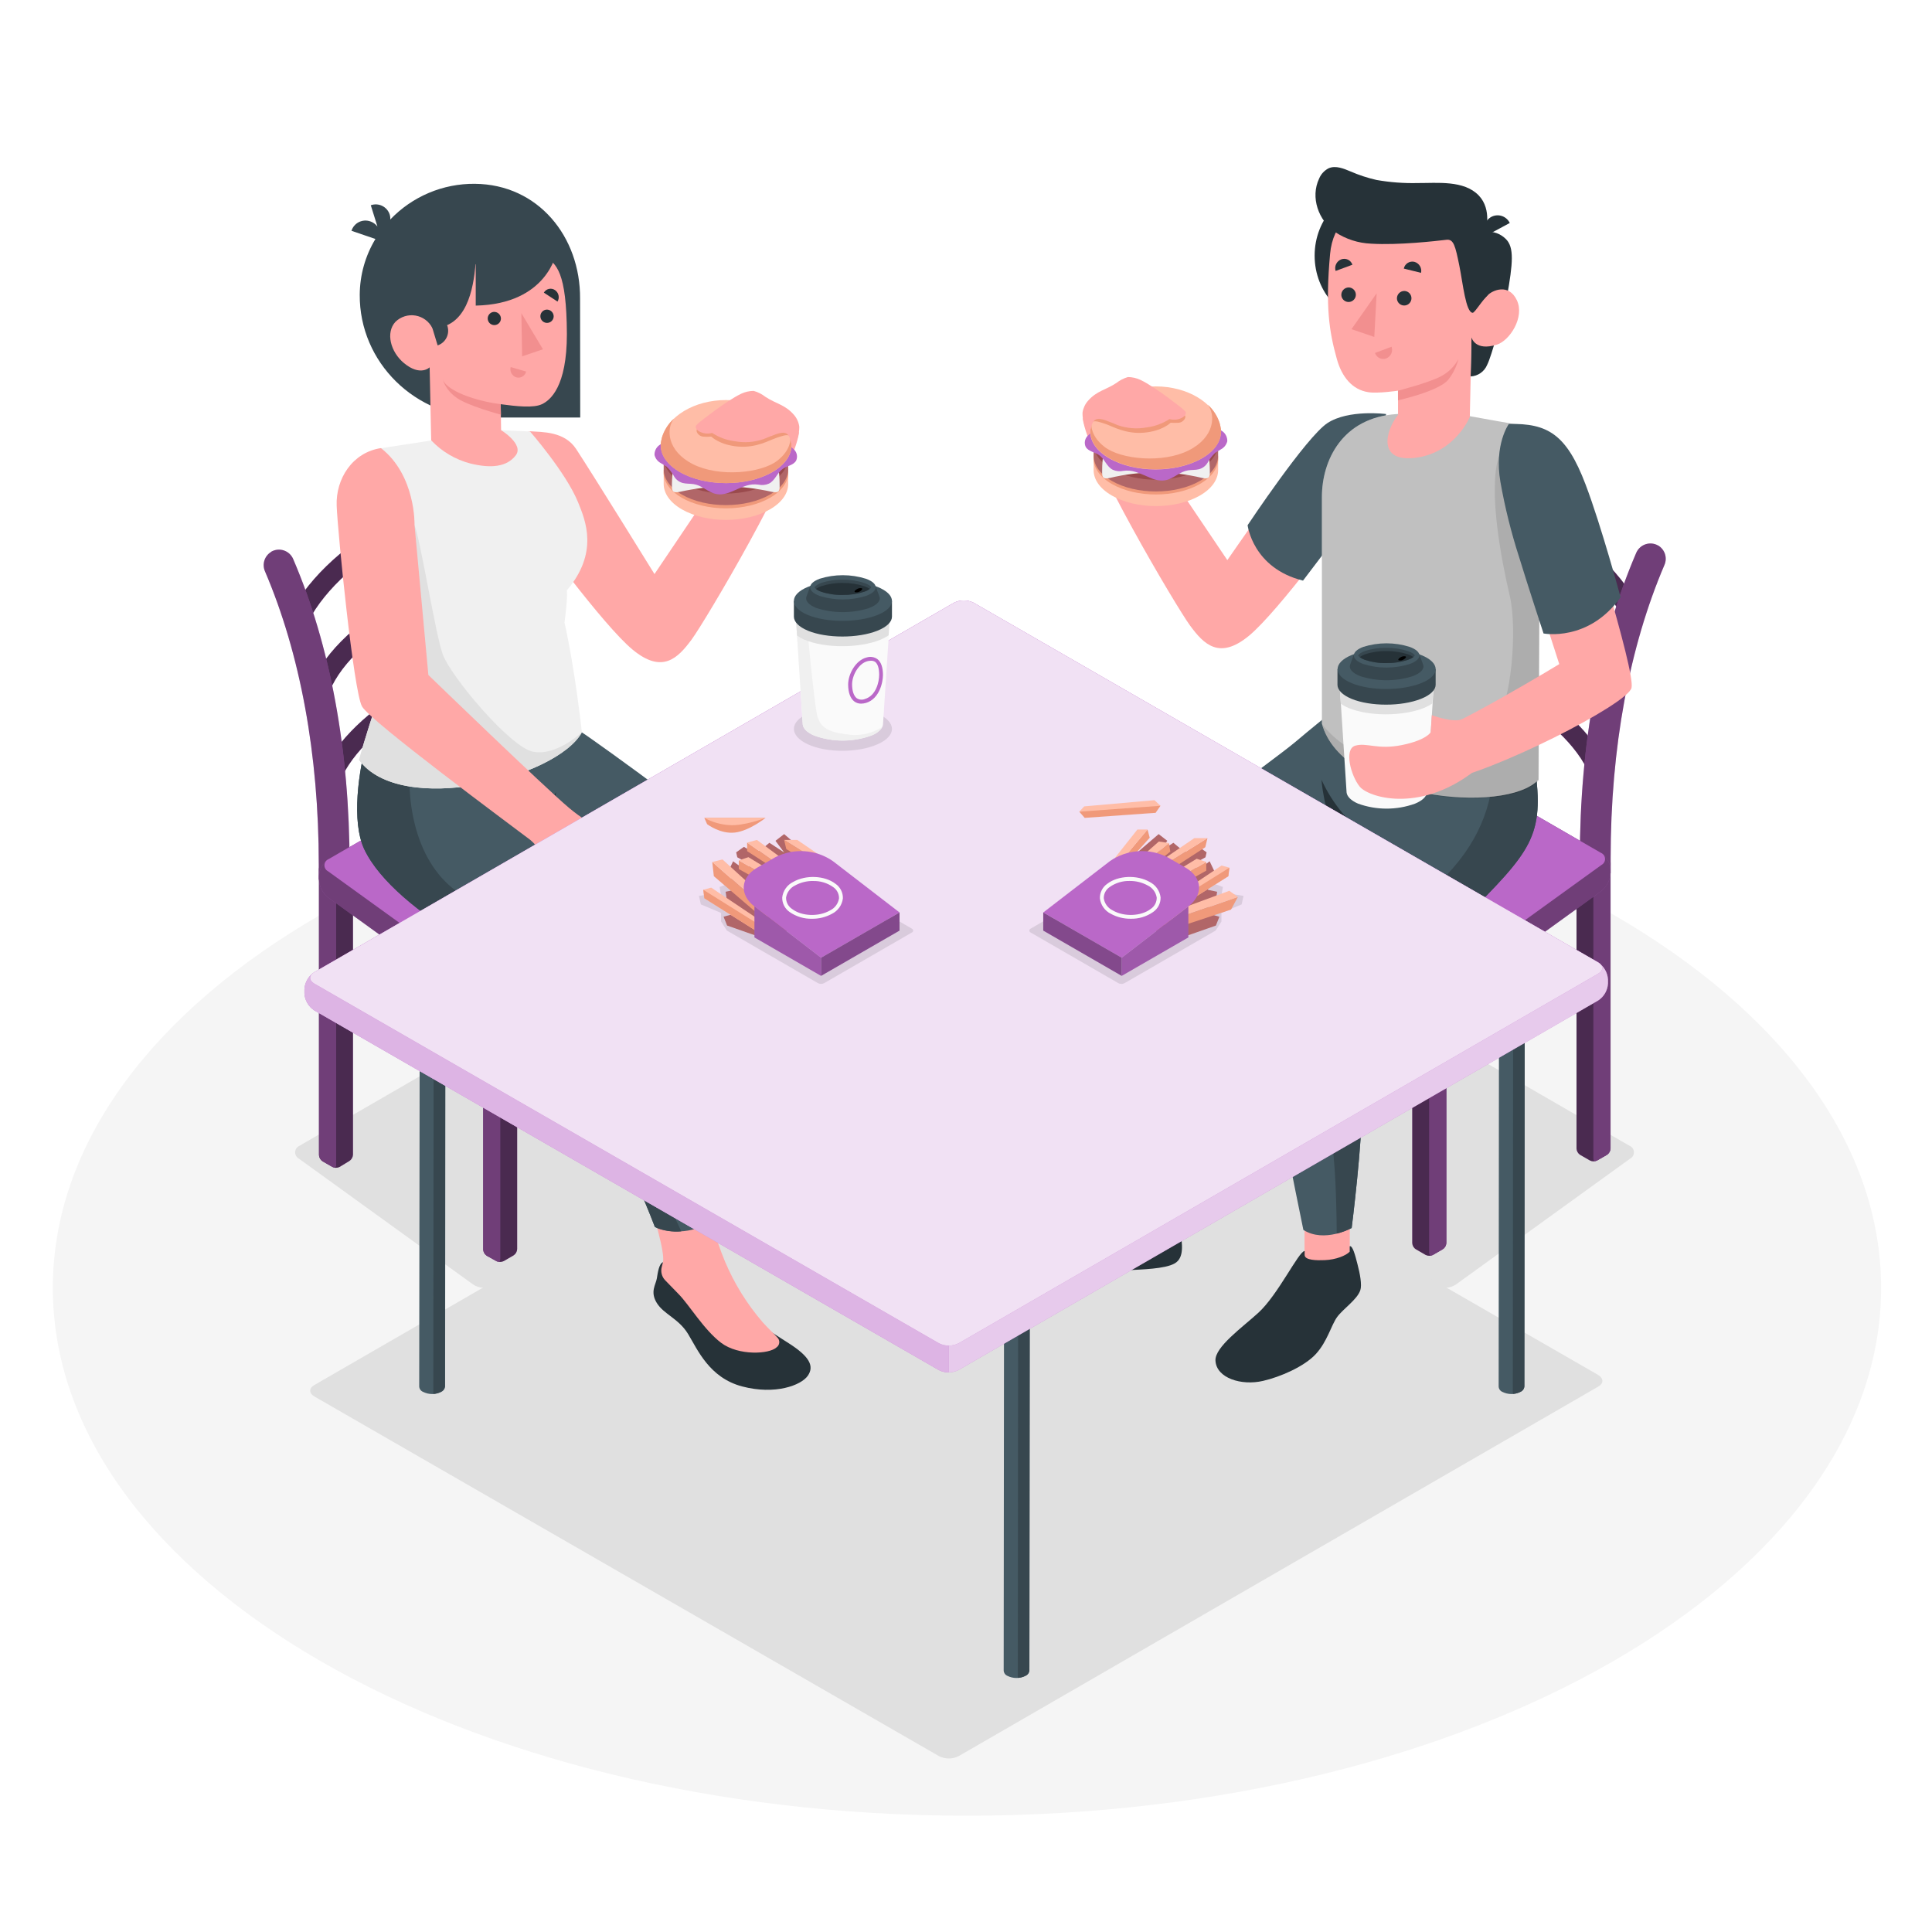 <svg width="530" height="530" viewBox="0 0 530 530" fill="none" xmlns="http://www.w3.org/2000/svg">
<path d="M265.265 498.094C403.764 498.094 516.04 433.272 516.04 353.309C516.04 273.346 403.764 208.523 265.265 208.523C126.766 208.523 14.49 273.346 14.49 353.309C14.49 433.272 126.766 498.094 265.265 498.094Z" fill="#F5F5F5"/>
<path d="M447.012 314.313L392.889 283.022C391.995 282.566 391.015 282.307 390.013 282.261C389.011 282.216 388.011 282.384 387.08 282.757L326.533 310.719C324.89 311.472 324.837 312.839 326.395 313.73L393.874 352.685C394.732 353.123 395.691 353.327 396.653 353.277C397.615 353.227 398.547 352.924 399.355 352.399L447.192 317.843C447.52 317.669 447.792 317.405 447.975 317.082C448.158 316.759 448.245 316.391 448.226 316.02C448.207 315.65 448.083 315.292 447.868 314.99C447.653 314.687 447.356 314.452 447.012 314.313Z" fill="#E0E0E0"/>
<path d="M82.171 314.313L136.295 283.022C137.188 282.566 138.169 282.307 139.171 282.261C140.172 282.216 141.172 282.384 142.104 282.757L202.651 310.719C204.294 311.472 204.347 312.839 202.789 313.73L135.32 352.685C134.46 353.123 133.5 353.327 132.536 353.277C131.572 353.227 130.638 352.924 129.829 352.399L81.991 317.843C81.667 317.666 81.399 317.401 81.219 317.079C81.038 316.757 80.953 316.39 80.972 316.021C80.99 315.652 81.113 315.296 81.325 314.994C81.537 314.692 81.831 314.456 82.171 314.313Z" fill="#E0E0E0"/>
<path d="M86.231 383.084L257.58 481.749C258.418 482.177 259.346 482.401 260.288 482.401C261.23 482.401 262.158 482.177 262.996 481.749L438.448 380.381C439.953 379.522 439.953 378.123 438.448 377.201L267.12 278.589C266.278 278.166 265.348 277.945 264.406 277.945C263.464 277.945 262.534 278.166 261.693 278.589L86.231 379.957C84.725 380.815 84.725 382.225 86.231 383.084Z" fill="#E0E0E0"/>
<path d="M378.145 114.088C374.763 114.331 366.124 113.356 360.973 119.737C355.514 126.479 336.688 153.657 336.688 153.657L317.884 125.758L297.044 114.702C297.839 124.476 322.696 166.483 326.459 171.603C330.222 176.723 334.494 181.143 342.656 174.38C350.818 167.618 369.591 141.764 369.591 141.764C369.591 141.764 381.526 113.844 378.145 114.088Z" fill="#FFA8A7"/>
<path d="M380.243 113.582C380.243 113.582 369.961 112.246 364.152 116.062C358.343 119.878 342.253 144.078 342.253 144.078C342.253 144.078 343.641 155.855 357.453 159.279L377.042 133.468L380.243 113.582Z" fill="#455A64"/>
<path d="M305.004 118.808C311.672 114.96 322.494 114.96 329.172 118.808C332.501 120.737 334.165 123.249 334.165 125.772V128.952C334.165 131.485 332.511 134.008 329.172 135.937C322.494 139.796 311.672 139.796 305.004 135.937C301.665 134.019 300.012 131.496 300.012 128.984V125.73C299.98 123.26 301.665 120.737 305.004 118.808Z" fill="#FFBDA7"/>
<path d="M329.172 132.764C322.494 136.612 311.672 136.612 305.004 132.764C298.337 128.916 298.326 122.662 305.004 118.804C311.682 114.945 322.494 114.956 329.172 118.804C335.85 122.652 335.85 128.906 329.172 132.764Z" fill="#F0997A"/>
<path d="M305.004 114.745C311.672 110.897 322.494 110.897 329.172 114.745C332.501 116.674 334.165 119.187 334.165 121.709V124.942C334.165 127.476 332.511 129.999 329.172 131.928C322.494 135.786 311.672 135.786 305.004 131.928C301.665 130.009 300.012 127.486 300.012 124.974V121.72C299.98 119.197 301.665 116.674 305.004 114.745Z" fill="#B16668"/>
<path d="M329.172 128.705C322.494 132.564 311.672 132.564 305.004 128.705C298.337 124.847 298.326 118.604 305.004 114.745C311.682 110.887 322.494 110.897 329.172 114.745C335.85 118.593 335.85 124.847 329.172 128.705Z" fill="#9A4A4D"/>
<path d="M304.972 118.098H329.204C331.896 122.041 331.896 128.316 331.896 129.546C331.896 130.775 331.759 131.56 329.776 131.114C321.46 129.093 312.78 129.093 304.464 131.114C302.45 131.56 302.344 130.775 302.344 129.546C302.344 128.316 302.269 122.041 304.972 118.098Z" fill="#F0F0F0"/>
<path d="M331.303 126.895C330.78 127.789 329.928 128.444 328.928 128.718C327.964 128.962 326.946 128.877 325.96 129.025C323.936 129.333 322.568 130.711 320.745 131.442C319.976 131.753 319.146 131.884 318.318 131.824C317.395 131.738 316.493 131.502 315.647 131.124C314.279 130.583 312.954 129.894 311.544 129.47C310.441 129.108 309.269 129.006 308.121 129.174C307.174 129.377 306.187 129.277 305.301 128.887C303.616 128.092 303.043 125.909 301.517 124.849C300.308 124.001 298.538 123.852 297.828 122.57C297.609 122.088 297.537 121.552 297.622 121.03C297.707 120.507 297.945 120.021 298.305 119.634C299.034 118.868 299.951 118.309 300.966 118.012C302.829 117.388 304.762 116.993 306.721 116.835C311.12 116.39 315.53 116.125 319.95 116.008C324.37 115.892 328.536 115.754 332.766 117.068C333.74 117.334 334.654 117.783 335.458 118.393C335.855 118.709 336.172 119.113 336.383 119.573C336.595 120.033 336.696 120.537 336.677 121.043C336.562 121.51 336.351 121.946 336.057 122.326C335.763 122.706 335.393 123.02 334.97 123.248C334.462 123.598 333.91 123.831 333.37 124.213C332.539 124.988 331.84 125.894 331.303 126.895Z" fill="#BA68C8"/>
<path d="M299.439 116.6C299.427 116.555 299.427 116.507 299.439 116.462C300.997 110.494 308.29 106 317.035 106C325.78 106 333.094 110.494 334.652 116.462C334.665 116.507 334.665 116.555 334.652 116.6C334.858 117.254 334.951 117.939 334.928 118.625C334.854 121.222 333.105 123.797 329.681 125.758C322.674 129.797 311.332 129.797 304.326 125.758C300.913 123.797 299.153 121.222 299.079 118.625C299.083 117.934 299.205 117.249 299.439 116.6Z" fill="#FFBDA7"/>
<path d="M303.213 110.674L313.929 108.809C313.929 108.809 321.052 111.278 321.127 111.406C321.201 111.533 324.953 113.854 324.953 113.854C325.6 114.405 324.709 115.826 323.416 115.974C322.654 116.026 321.889 116.026 321.127 115.974C321.127 115.974 318.869 118.274 313.791 118.698C308.714 119.122 305.184 116.939 303.255 116.303C301.654 115.773 300.658 115.391 299.736 115.667C300.445 113.731 301.643 112.011 303.213 110.674Z" fill="#F0997A"/>
<path d="M303.054 122.634C307.516 126.036 318.954 127.16 326.109 123.545C333.264 119.931 333.529 113.825 331.303 110.984C332.923 112.437 334.099 114.319 334.695 116.412C334.707 116.457 334.707 116.504 334.695 116.549C334.901 117.204 334.994 117.888 334.97 118.574C334.896 121.171 333.147 123.747 329.723 125.708C322.717 129.746 311.375 129.746 304.368 125.708C300.955 123.747 299.195 121.171 299.121 118.574C299.098 117.888 299.191 117.204 299.397 116.549C299.397 116.549 299.164 119.666 303.054 122.634Z" fill="#F0997A"/>
<path d="M299.206 117.659C297.086 118.295 296.885 113.652 296.98 113.111C297.166 111.929 297.688 110.825 298.485 109.931C300.891 107.197 303.35 106.985 306.244 105.066C307.188 104.32 308.268 103.765 309.424 103.434C310.612 103.446 311.783 103.713 312.859 104.218C317.099 106.232 324.519 112.232 324.095 111.882C324.472 112.183 324.827 112.513 325.155 112.868C325.579 113.44 324.985 114.14 324.572 114.415C324.02 114.766 323.401 114.996 322.754 115.091C322.108 115.186 321.448 115.144 320.819 114.966C318.923 116.193 316.774 116.976 314.534 117.256C311.896 117.739 309.178 117.527 306.647 116.641C301.633 114.574 300.033 113.758 299.206 117.659Z" fill="#FFA8A7"/>
<path d="M432.48 236.59V315.083C432.499 315.429 432.599 315.766 432.772 316.066C432.945 316.366 433.186 316.622 433.477 316.811L436.158 318.348C436.465 318.504 436.805 318.586 437.15 318.586C437.494 318.586 437.834 318.504 438.141 318.348L440.822 316.811C441.113 316.622 441.354 316.366 441.527 316.066C441.7 315.766 441.8 315.429 441.819 315.083V236.59C441.819 236.439 441.789 236.289 441.731 236.15C441.672 236.01 441.587 235.883 441.48 235.777C441.372 235.67 441.245 235.586 441.105 235.529C440.965 235.473 440.815 235.444 440.663 235.445H433.636C433.484 235.444 433.334 235.473 433.194 235.529C433.054 235.586 432.927 235.67 432.819 235.777C432.712 235.883 432.627 236.01 432.568 236.15C432.51 236.289 432.48 236.439 432.48 236.59Z" fill="#BA68C8"/>
<path opacity="0.6" d="M432.48 236.59V315.083C432.499 315.429 432.599 315.766 432.772 316.066C432.945 316.366 433.186 316.622 433.477 316.811L436.158 318.348C436.465 318.504 436.805 318.586 437.15 318.586C437.494 318.586 437.834 318.504 438.141 318.348L440.822 316.811C441.113 316.622 441.354 316.366 441.527 316.066C441.7 315.766 441.8 315.429 441.819 315.083V236.59C441.819 236.439 441.789 236.289 441.731 236.15C441.672 236.01 441.587 235.883 441.48 235.777C441.372 235.67 441.245 235.586 441.105 235.529C440.965 235.473 440.815 235.444 440.663 235.445H433.636C433.484 235.444 433.334 235.473 433.194 235.529C433.054 235.586 432.927 235.67 432.819 235.777C432.712 235.883 432.627 236.01 432.568 236.15C432.51 236.289 432.48 236.439 432.48 236.59Z" fill="black"/>
<path d="M440.642 235.445H438.279C438.127 235.444 437.977 235.473 437.837 235.529C437.697 235.586 437.57 235.67 437.462 235.777C437.355 235.883 437.27 236.01 437.211 236.15C437.153 236.289 437.123 236.439 437.123 236.59V317.776C437.123 318.412 437.568 318.666 438.109 318.348L440.791 316.811C441.081 316.622 441.323 316.366 441.496 316.066C441.669 315.766 441.769 315.429 441.787 315.083V236.59C441.787 236.287 441.667 235.995 441.452 235.781C441.237 235.566 440.946 235.445 440.642 235.445Z" fill="#BA68C8"/>
<path opacity="0.4" d="M440.642 235.445H438.279C438.127 235.444 437.977 235.473 437.837 235.529C437.697 235.586 437.57 235.67 437.462 235.777C437.355 235.883 437.27 236.01 437.211 236.15C437.153 236.289 437.123 236.439 437.123 236.59V317.776C437.123 318.412 437.568 318.666 438.109 318.348L440.791 316.811C441.081 316.622 441.323 316.366 441.496 316.066C441.669 315.766 441.769 315.429 441.787 315.083V236.59C441.787 236.287 441.667 235.995 441.452 235.781C441.237 235.566 440.946 235.445 440.642 235.445Z" fill="black"/>
<path d="M387.42 262.499V340.992C387.433 341.338 387.531 341.675 387.704 341.975C387.878 342.274 388.122 342.526 388.416 342.709L391.087 344.257C391.396 344.413 391.737 344.495 392.084 344.495C392.43 344.495 392.771 344.413 393.08 344.257L395.751 342.709C396.045 342.526 396.289 342.274 396.463 341.975C396.637 341.675 396.734 341.338 396.748 340.992V262.499C396.749 262.348 396.72 262.198 396.664 262.058C396.607 261.918 396.523 261.79 396.416 261.683C396.31 261.575 396.183 261.49 396.043 261.432C395.904 261.374 395.754 261.344 395.603 261.344H388.564C388.26 261.347 387.969 261.47 387.754 261.686C387.54 261.902 387.42 262.195 387.42 262.499Z" fill="#BA68C8"/>
<path opacity="0.6" d="M387.42 262.499V340.992C387.433 341.338 387.531 341.675 387.704 341.975C387.878 342.274 388.122 342.526 388.416 342.709L391.087 344.257C391.396 344.413 391.737 344.495 392.084 344.495C392.43 344.495 392.771 344.413 393.08 344.257L395.751 342.709C396.045 342.526 396.289 342.274 396.463 341.975C396.637 341.675 396.734 341.338 396.748 340.992V262.499C396.749 262.348 396.72 262.198 396.664 262.058C396.607 261.918 396.523 261.79 396.416 261.683C396.31 261.575 396.183 261.49 396.043 261.432C395.904 261.374 395.754 261.344 395.603 261.344H388.564C388.26 261.347 387.969 261.47 387.754 261.686C387.54 261.902 387.42 262.195 387.42 262.499Z" fill="black"/>
<path d="M395.602 261.344H393.26C393.108 261.344 392.958 261.374 392.818 261.432C392.678 261.49 392.55 261.575 392.443 261.682C392.336 261.79 392.251 261.917 392.192 262.057C392.134 262.197 392.104 262.348 392.104 262.499V343.685C392.104 344.321 392.55 344.575 393.101 344.257L395.772 342.71C396.066 342.526 396.31 342.274 396.484 341.975C396.657 341.675 396.755 341.338 396.768 340.992V262.499C396.77 262.346 396.741 262.195 396.682 262.053C396.624 261.912 396.538 261.783 396.43 261.675C396.321 261.568 396.192 261.483 396.05 261.426C395.908 261.369 395.755 261.341 395.602 261.344Z" fill="#BA68C8"/>
<path opacity="0.4" d="M395.602 261.344H393.26C393.108 261.344 392.958 261.374 392.818 261.432C392.678 261.49 392.55 261.575 392.443 261.682C392.336 261.79 392.251 261.917 392.192 262.057C392.134 262.197 392.104 262.348 392.104 262.499V343.685C392.104 344.321 392.55 344.575 393.101 344.257L395.772 342.71C396.066 342.526 396.31 342.274 396.484 341.975C396.657 341.675 396.755 341.338 396.768 340.992V262.499C396.77 262.346 396.741 262.195 396.682 262.053C396.624 261.912 396.538 261.783 396.43 261.675C396.321 261.568 396.192 261.483 396.05 261.426C395.908 261.369 395.755 261.341 395.602 261.344Z" fill="black"/>
<path d="M390.409 204.877C390.538 205.983 390.227 207.096 389.543 207.974C388.858 208.853 387.856 209.427 386.752 209.573H386.232C385.208 209.566 384.221 209.189 383.453 208.511C382.685 207.832 382.189 206.899 382.056 205.884C379.629 186.507 383.116 143.164 391.373 118.741C392.221 116.229 394.649 115.678 396.938 117.003C398.687 118.063 399.959 119.547 399.292 121.455C391.352 144.425 388.077 186.21 390.409 204.877Z" fill="#455A64"/>
<path d="M439.232 216.029C439.517 216.029 439.8 215.983 440.07 215.891C440.405 215.782 440.714 215.607 440.981 215.378C441.248 215.149 441.468 214.869 441.626 214.555C441.785 214.241 441.88 213.898 441.905 213.547C441.931 213.196 441.887 212.843 441.776 212.509C435.565 193.631 405.047 176.84 385.342 176.84C384.96 176.781 384.569 176.805 384.197 176.911C383.824 177.017 383.48 177.202 383.186 177.454C382.892 177.705 382.656 178.018 382.494 178.369C382.332 178.721 382.249 179.103 382.249 179.49C382.249 179.877 382.332 180.26 382.494 180.611C382.656 180.963 382.892 181.275 383.186 181.527C383.48 181.779 383.824 181.964 384.197 182.07C384.569 182.176 384.96 182.2 385.342 182.14C403.171 182.14 431.272 197.659 436.688 214.131C436.857 214.676 437.194 215.154 437.651 215.495C438.108 215.836 438.662 216.023 439.232 216.029Z" fill="#BA68C8"/>
<path d="M442.115 191.555C442.4 191.554 442.683 191.508 442.953 191.417C443.627 191.194 444.185 190.713 444.505 190.079C444.825 189.445 444.881 188.71 444.659 188.035C438.204 168.425 406.765 152.557 387.144 154.571C386.501 154.714 385.933 155.087 385.548 155.621C385.163 156.155 384.988 156.812 385.056 157.467C385.124 158.122 385.431 158.729 385.918 159.172C386.404 159.615 387.037 159.864 387.695 159.871C405.079 158.101 433.911 172.496 439.571 189.678C439.739 190.222 440.077 190.698 440.535 191.035C440.993 191.373 441.547 191.555 442.115 191.555Z" fill="#BA68C8"/>
<path d="M448.073 172.156C448.437 172.153 448.798 172.078 449.133 171.934C449.783 171.648 450.294 171.115 450.552 170.454C450.81 169.792 450.795 169.055 450.511 168.404C441.278 147.373 408.429 130.106 390.663 132.576C389.997 132.715 389.409 133.102 389.018 133.658C388.626 134.215 388.461 134.899 388.555 135.573C388.65 136.247 388.996 136.859 389.526 137.287C390.055 137.714 390.727 137.925 391.405 137.876C407.104 135.692 437.346 151.762 445.603 170.545C445.813 171.025 446.159 171.433 446.598 171.719C447.036 172.005 447.549 172.157 448.073 172.156Z" fill="#BA68C8"/>
<g opacity="0.6">
<path d="M439.232 216.029C439.517 216.029 439.8 215.983 440.07 215.891C440.405 215.782 440.714 215.607 440.981 215.378C441.248 215.149 441.468 214.869 441.626 214.555C441.785 214.241 441.88 213.898 441.905 213.547C441.931 213.196 441.887 212.843 441.776 212.509C435.565 193.631 405.047 176.84 385.342 176.84C384.96 176.781 384.569 176.805 384.197 176.911C383.824 177.017 383.48 177.202 383.186 177.454C382.892 177.705 382.656 178.018 382.494 178.369C382.332 178.721 382.249 179.103 382.249 179.49C382.249 179.877 382.332 180.26 382.494 180.611C382.656 180.963 382.892 181.275 383.186 181.527C383.48 181.779 383.824 181.964 384.197 182.07C384.569 182.176 384.96 182.2 385.342 182.14C403.171 182.14 431.272 197.659 436.688 214.131C436.857 214.676 437.194 215.154 437.651 215.495C438.108 215.836 438.662 216.023 439.232 216.029Z" fill="black"/>
</g>
<g opacity="0.6">
<path d="M442.115 191.555C442.4 191.554 442.683 191.508 442.953 191.417C443.627 191.194 444.185 190.713 444.505 190.079C444.825 189.445 444.881 188.71 444.659 188.035C438.204 168.425 406.765 152.557 387.144 154.571C386.501 154.714 385.933 155.087 385.548 155.621C385.163 156.155 384.988 156.812 385.056 157.467C385.124 158.122 385.431 158.729 385.918 159.172C386.404 159.615 387.037 159.864 387.695 159.871C405.079 158.101 433.911 172.496 439.571 189.678C439.739 190.222 440.077 190.698 440.535 191.035C440.993 191.373 441.547 191.555 442.115 191.555Z" fill="black"/>
</g>
<g opacity="0.6">
<path d="M448.073 172.156C448.437 172.153 448.798 172.078 449.133 171.934C449.783 171.648 450.294 171.115 450.552 170.454C450.81 169.792 450.795 169.055 450.511 168.404C441.278 147.373 408.429 130.106 390.663 132.576C389.997 132.715 389.409 133.102 389.018 133.658C388.626 134.215 388.461 134.899 388.555 135.573C388.65 136.247 388.996 136.859 389.526 137.287C390.055 137.714 390.727 137.925 391.405 137.876C407.104 135.692 437.346 151.762 445.603 170.545C445.813 171.025 446.159 171.433 446.598 171.719C447.036 172.005 447.549 172.157 448.073 172.156Z" fill="black"/>
</g>
<path d="M454.889 149.65C455.769 150.176 456.428 151.002 456.746 151.977C457.064 152.951 457.018 154.007 456.616 154.95C446.939 177.56 441.84 205.194 441.84 235.447V239.56L441.522 239.888C441.358 240.058 441.16 240.192 440.941 240.282C440.722 240.371 440.486 240.414 440.25 240.408C439.643 240.373 439.047 240.23 438.49 239.984C438.212 239.87 437.925 239.778 437.632 239.708C436.507 239.708 435.429 239.261 434.634 238.466C433.839 237.671 433.392 236.593 433.392 235.468C433.392 204.092 438.692 175.324 448.868 151.643C449.104 151.098 449.453 150.608 449.891 150.206C450.329 149.804 450.847 149.498 451.411 149.31C451.975 149.121 452.572 149.052 453.164 149.109C453.755 149.166 454.329 149.347 454.846 149.64L454.889 149.65Z" fill="#BA68C8"/>
<path opacity="0.4" d="M454.889 149.65C455.769 150.176 456.428 151.002 456.746 151.977C457.064 152.951 457.018 154.007 456.616 154.95C446.939 177.56 441.84 205.194 441.84 235.447V239.56L441.522 239.888C441.358 240.058 441.16 240.192 440.941 240.282C440.722 240.371 440.486 240.414 440.25 240.408C439.643 240.373 439.047 240.23 438.49 239.984C438.212 239.87 437.925 239.778 437.632 239.708C436.507 239.708 435.429 239.261 434.634 238.466C433.839 237.671 433.392 236.593 433.392 235.468C433.392 204.092 438.692 175.324 448.868 151.643C449.104 151.098 449.453 150.608 449.891 150.206C450.329 149.804 450.847 149.498 451.411 149.31C451.975 149.121 452.572 149.052 453.164 149.109C453.755 149.166 454.329 149.347 454.846 149.64L454.889 149.65Z" fill="black"/>
<path d="M441.797 238.501V239.561C441.745 240.501 441.497 241.419 441.068 242.258C440.639 243.096 440.039 243.834 439.306 244.426L394.564 276.767C393.808 277.26 392.935 277.544 392.034 277.591C391.133 277.637 390.236 277.444 389.433 277.032L326.321 240.621C325.549 240.116 324.907 239.436 324.446 238.637C323.986 237.838 323.72 236.941 323.671 236.02V234.96C323.718 234.056 323.998 233.179 324.485 232.416C324.972 231.652 325.648 231.028 326.448 230.604L383.084 204.453C383.956 204.107 384.892 203.949 385.829 203.991C386.766 204.033 387.684 204.274 388.522 204.697L439.137 233.953C439.905 234.45 440.546 235.121 441.008 235.91C441.47 236.7 441.74 237.587 441.797 238.501Z" fill="#BA68C8"/>
<path opacity="0.4" d="M441.797 238.501V239.561C441.745 240.501 441.497 241.419 441.068 242.258C440.639 243.096 440.039 243.834 439.306 244.426L394.564 276.767C393.808 277.26 392.935 277.544 392.034 277.591C391.133 277.637 390.236 277.444 389.433 277.032L326.321 240.621C325.549 240.116 324.907 239.436 324.446 238.637C323.986 237.838 323.72 236.941 323.671 236.02V234.96C323.718 234.056 323.998 233.179 324.485 232.416C324.972 231.652 325.648 231.028 326.448 230.604L383.084 204.453C383.956 204.107 384.892 203.949 385.829 203.991C386.766 204.033 387.684 204.274 388.522 204.697L439.137 233.953C439.905 234.45 440.546 235.121 441.008 235.91C441.47 236.7 441.74 237.587 441.797 238.501Z" fill="black"/>
<path d="M439.137 233.941L388.522 204.685C387.684 204.262 386.766 204.021 385.829 203.979C384.892 203.937 383.956 204.095 383.084 204.442L326.48 230.592C324.953 231.302 324.89 232.563 326.353 233.411L389.465 269.844C390.267 270.256 391.164 270.449 392.064 270.405C392.965 270.36 393.838 270.079 394.595 269.589L439.338 237.27C439.648 237.105 439.904 236.854 440.075 236.547C440.247 236.241 440.327 235.892 440.306 235.541C440.284 235.19 440.163 234.853 439.956 234.57C439.749 234.286 439.464 234.068 439.137 233.941Z" fill="#BA68C8"/>
<path d="M370.279 326.066H357.867V347.659H370.279V326.066Z" fill="#FFA8A7"/>
<path d="M321.413 332.297L308.47 332.986L308.778 330.379L308.884 328.439L310.082 309.465L324.19 309.952L322.187 328.895L322.049 330.347L321.413 332.297Z" fill="#FFA8A7"/>
<path d="M357.899 344.247V343.187C356.298 343.187 350.616 355.207 345.179 360.147C340.854 364.101 333.254 369.496 333.434 373.238C333.667 378.061 340.557 380.202 346.493 378.813C351.136 377.753 357.761 374.913 360.941 371.478C364.121 368.044 365.181 363.539 366.813 361.292C368.446 359.044 372.304 356.532 373.173 353.935C373.661 352.504 373.078 349.377 372.378 346.738C371.753 344.31 371.064 341.65 370.258 341.872V343.367C369.272 344.427 366.516 345.572 363.411 345.688C361.397 345.773 357.877 345.784 357.899 344.247Z" fill="#263238"/>
<path d="M308.894 328.441C308.237 328.441 307.622 329.268 306.043 330.699C304.124 332.416 300.065 334.038 297.128 335.183C292.21 337.102 279.607 339.137 275.292 340.621C272.6 341.554 272.886 345.624 276.352 348.221C278.928 350.15 287.482 352.578 295.432 351.549C299.747 350.998 306.435 348.656 309.626 348.444C313.113 348.221 319.505 348.136 322.229 346.599C324.953 345.062 324.286 341.193 323.851 337.886C323.385 334.261 323.427 328.77 322.24 328.897L322.102 330.36C320.374 332.48 312 332.374 308.831 330.36L308.894 328.441Z" fill="#263238"/>
<path d="M421.032 210.133C423.799 229.627 420.068 233.368 401.539 252.046C391.586 262.084 369.983 279.298 369.983 279.298C369.983 279.298 373.555 287.079 373.693 301.039C373.809 313.335 370.799 336.867 370.799 336.867C370.799 336.867 363.294 341.054 357.549 337.397C357.549 337.397 344.204 272.737 345.285 268.242C346.037 265.062 369.665 234.566 369.665 234.566L376.3 230.326L333.413 256.752C333.413 256.752 334.717 268.582 333.837 276.139C332.014 291.827 327.795 301.919 323.459 321.719C323.459 321.719 313.22 323.384 308.672 319.843C308.672 319.843 308.397 252.067 308.397 246.088C308.397 236.994 347.882 209.847 355.355 203.529C359.595 199.925 364.375 196.109 364.375 196.109L421.032 210.133Z" fill="#455A64"/>
<path d="M410.04 207.41C409.764 218.985 406.86 229.585 396.748 240.154C381.441 256.213 356.764 268.583 357.867 275.653C358.969 282.723 364.82 301.39 366.124 320.608C366.495 325.961 366.654 332.204 366.697 338.416C368.119 338.06 369.496 337.541 370.799 336.868C370.799 336.868 373.809 313.336 373.693 301.04C373.555 287.08 369.983 279.299 369.983 279.299C369.983 279.299 391.585 262.085 401.539 252.047C420.068 233.37 423.799 229.628 421.032 210.134L410.04 207.41Z" fill="#37474F"/>
<path d="M376.3 230.357C370.304 226.221 365.542 220.535 362.52 213.906C362.52 213.906 363.125 222.524 366.336 227.548C368.743 231.311 333.37 256.783 333.37 256.783L376.3 230.357Z" fill="#263238"/>
<path d="M403.092 114.143C403.675 114.291 417.253 116.655 417.253 116.655C423.02 117.969 420.062 118.552 423.348 119.665L422.288 160.762L422.045 213.889C413.109 223.62 368.144 219.189 362.632 198.508V136.329C362.632 126.386 368.154 114.45 383.397 113.57L403.092 114.143Z" fill="#F0F0F0"/>
<g filter="url(#filter0_f_5428_8022)">
<path d="M403.092 114.147C403.675 114.295 417.253 116.659 417.253 116.659C423.02 117.973 420.062 118.556 423.348 119.669L422.288 160.765L422.045 213.893C413.109 223.623 368.144 219.193 362.632 198.512V136.332C362.632 126.39 368.154 114.454 383.397 113.574L403.092 114.147Z" fill="black" fill-opacity="0.2"/>
</g>
<path opacity="0.1" d="M422.141 214.141L422.384 161.014L423.19 129.691L411.159 125.207C408.127 134.917 412.071 154.527 414.169 163.452C416.268 172.377 414.699 193.132 410.057 198.644C405.414 204.156 378.479 218.169 362.728 198.76C368.24 219.441 413.205 223.872 422.141 214.141Z" fill="black"/>
<path d="M389.005 202.707C399.605 199.346 427.748 182.185 427.748 182.185L414.731 141.767C414.731 141.767 412.802 123.832 417.349 116.91C427.112 117.663 430.451 122.708 432.062 129.938C433.673 137.167 448.714 183.998 447.57 188.704C446.51 193.156 409.314 212.151 394.898 214.451C394.898 214.451 380.684 205.346 389.005 202.707Z" fill="#FFA8A7"/>
<path d="M413.915 116.304C413.915 116.304 409.855 121.88 411.593 132.141C412.828 139.136 414.542 146.039 416.724 152.8C419.013 160.305 423.433 173.777 423.433 173.777C423.433 173.777 435.793 176.184 444.57 163.835C444.57 163.835 439.27 144.214 434.956 132.883C429.719 119.092 424.546 116.082 413.915 116.304Z" fill="#455A64"/>
<path d="M393.404 186.805H367.434L369.405 217.407C369.532 218.467 370.571 219.622 372.585 220.47C377.621 222.283 383.131 222.283 388.167 220.47C390.224 219.622 391.347 218.52 391.421 217.407L393.404 186.805Z" fill="#FAFAFA"/>
<path d="M367.402 186.836L367.805 193.048C368.469 193.509 369.18 193.9 369.925 194.214C375.543 196.535 384.765 196.535 390.616 194.214C390.87 194.108 391.082 194.002 391.305 193.896C391.871 193.632 392.416 193.328 392.937 192.984L393.33 186.805L367.402 186.836Z" fill="#E0E0E0"/>
<path d="M393.838 187.846V183.542H391.061C390.69 183.352 390.276 183.161 389.831 182.981C384.531 180.861 375.977 180.861 370.815 182.981C370.38 183.161 369.999 183.352 369.638 183.542H366.903V187.846C366.903 189.245 368.197 190.644 370.783 191.715C375.945 193.835 384.457 193.835 389.799 191.715C392.502 190.644 393.838 189.224 393.838 187.846Z" fill="#37474F"/>
<path d="M389.831 179.68C384.531 177.56 375.977 177.56 370.815 179.68C365.653 181.8 365.642 185.287 370.815 187.418C375.988 189.548 384.489 189.538 389.831 187.418C395.174 185.298 395.174 181.8 389.831 179.68Z" fill="#455A64"/>
<path d="M390.404 182.33L389.344 179.457H371.441L370.381 182.33C369.978 183.443 370.911 184.619 373.2 185.51C377.855 186.973 382.846 186.973 387.5 185.51C389.853 184.619 390.818 183.443 390.404 182.33Z" fill="#37474F"/>
<path d="M386.705 177.457C382.565 176.155 378.125 176.155 373.985 177.457C370.529 178.761 370.529 180.86 373.985 182.163C378.126 183.457 382.563 183.457 386.705 182.163C390.277 180.86 390.277 178.761 386.705 177.457Z" fill="#455A64"/>
<path d="M388.104 179.81C388.104 179.81 388.008 180.033 387.711 180.256C387.259 180.573 386.762 180.822 386.238 180.998C384.309 181.626 382.288 181.93 380.26 181.899C378.262 181.938 376.273 181.637 374.377 181.008C373.867 180.833 373.387 180.579 372.956 180.256C372.67 180.022 372.585 179.853 372.585 179.81C372.585 179.768 372.893 179.174 374.377 178.613C376.273 177.984 378.262 177.683 380.26 177.722C382.289 177.685 384.31 177.99 386.238 178.623C387.764 179.153 388.104 179.683 388.104 179.81Z" fill="#37474F"/>
<path d="M387.754 180.255C387.302 180.572 386.805 180.822 386.281 180.997C384.352 181.625 382.332 181.93 380.303 181.898C378.305 181.938 376.316 181.637 374.42 181.008C373.91 180.833 373.431 180.579 372.999 180.255C373.432 179.936 373.911 179.686 374.42 179.513C376.315 178.88 378.305 178.576 380.303 178.612C382.332 178.581 384.352 178.885 386.281 179.513C386.805 179.688 387.302 179.938 387.754 180.255Z" fill="#263238"/>
<path d="M384.171 180.338C384.376 180.2 384.606 180.105 384.848 180.058C385.09 180.01 385.34 180.012 385.581 180.063C385.846 180.211 385.634 180.572 385.115 180.879C384.911 181.019 384.68 181.114 384.438 181.16C384.195 181.205 383.945 181.2 383.705 181.144C383.44 180.996 383.652 180.635 384.171 180.338Z" fill="black"/>
<path d="M401.153 197.255C398.831 198.432 392.779 196.195 392.779 196.195L392.471 200.87C392.471 200.87 391.411 202.99 384.638 204.379C377.865 205.767 374.96 203.626 371.78 204.559C368.6 205.492 370.604 212.848 372.999 215.784C375.395 218.72 389.005 222.992 403.665 212.117L401.153 197.255Z" fill="#FFA8A7"/>
<path d="M377.652 88.478C387.048 88.478 394.665 80.263 394.665 70.13C394.665 59.996 387.048 51.781 377.652 51.781C368.256 51.781 360.639 59.996 360.639 70.13C360.639 80.263 368.256 88.478 377.652 88.478Z" fill="#263238"/>
<path d="M413.385 81.482C415.06 72.101 415.399 67.861 413.11 65.582C412.384 64.846 411.499 64.285 410.524 63.941C409.549 63.598 408.508 63.481 407.481 63.6L405.955 80.56L403.654 92.665L403.421 103.265C404.404 103.224 405.354 102.903 406.16 102.34C406.965 101.776 407.593 100.994 407.969 100.085C409.283 97.478 411.965 87.132 412.982 83.125H413.099C413.205 82.584 413.3 82.065 413.385 81.546V81.482Z" fill="#263238"/>
<path d="M404.004 83.941C405.064 84.598 406.686 82.468 408.053 81.037C409.421 79.606 413.883 77.655 416.109 82.34C418.335 87.025 414.148 93.439 410.64 94.541C404.576 96.449 403.675 92.559 403.675 92.559L403.209 114.395C403.209 114.395 399.245 124.094 388.507 125.556C377.769 127.019 380.027 118.136 383.514 113.822V107.176C383.514 107.176 378.034 108.003 375.363 107.589C370.911 106.9 368.102 103.349 366.756 98.569C364.583 90.831 363.576 84.004 364.879 69.663C366.385 52.915 387.023 52.501 397.506 59.063C407.99 65.624 404.004 83.941 404.004 83.941Z" fill="#FFA8A7"/>
<path d="M404.004 85.808C404.555 85.808 406.675 82.3 408.053 81.038C409.972 79.3 407.502 63.548 407.502 63.548C407.502 63.548 409.431 57.57 405.658 53.616C401.587 49.376 394.231 50.245 388.931 50.213C385.135 50.309 381.339 50.025 377.599 49.365C375.172 48.813 372.802 48.036 370.519 47.044C368.6 46.238 366.438 45.337 364.519 46.143C363.328 46.739 362.392 47.744 361.88 48.973C359.399 54.188 361.721 60.474 366.268 63.665C369.203 65.604 372.612 66.703 376.126 66.845C383.546 67.311 393.998 66.113 396.743 65.785C398.799 65.499 399.234 67.491 400.347 72.94C401.301 77.667 402.107 85.766 404.004 85.808Z" fill="#263238"/>
<path d="M407.47 64.778L414.17 61.174C413.956 60.724 413.653 60.321 413.279 59.991C412.905 59.66 412.468 59.409 411.994 59.253C411.521 59.096 411.02 59.037 410.523 59.08C410.026 59.122 409.543 59.265 409.103 59.499C408.203 60 407.531 60.828 407.227 61.811C406.923 62.795 407.01 63.857 407.47 64.778Z" fill="#263238"/>
<path d="M383.503 107.176C383.503 107.176 391.824 105.056 395.291 103.233C397.332 102.169 399.006 100.514 400.092 98.484C399.571 100.515 398.644 102.418 397.368 104.081C394.824 107.335 383.503 109.816 383.503 109.816V107.176Z" fill="#F28F8F"/>
<path d="M383.217 81.94C383.242 82.328 383.38 82.7 383.613 83.011C383.847 83.321 384.166 83.557 384.532 83.688C384.897 83.82 385.293 83.842 385.671 83.751C386.049 83.66 386.392 83.461 386.658 83.178C386.924 82.895 387.102 82.54 387.169 82.157C387.236 81.775 387.19 81.381 387.036 81.024C386.882 80.667 386.627 80.363 386.303 80.149C385.979 79.936 385.599 79.821 385.21 79.82C384.939 79.824 384.671 79.883 384.423 79.992C384.174 80.102 383.95 80.26 383.764 80.458C383.579 80.656 383.434 80.889 383.34 81.144C383.246 81.398 383.205 81.669 383.217 81.94Z" fill="#263238"/>
<path d="M385.104 73.682L389.831 74.848C389.974 74.205 389.863 73.532 389.521 72.969C389.179 72.406 388.634 71.997 387.998 71.827C387.685 71.752 387.361 71.742 387.045 71.795C386.729 71.849 386.426 71.966 386.156 72.139C385.886 72.312 385.653 72.538 385.473 72.803C385.292 73.068 385.166 73.367 385.104 73.682Z" fill="#263238"/>
<path d="M381.744 95.117L377.197 96.824C377.296 97.129 377.455 97.41 377.665 97.652C377.875 97.894 378.132 98.091 378.419 98.231C378.707 98.372 379.021 98.453 379.34 98.47C379.66 98.486 379.98 98.439 380.281 98.329C380.893 98.087 381.388 97.617 381.66 97.018C381.933 96.419 381.963 95.738 381.744 95.117Z" fill="#F28F8F"/>
<path d="M366.395 74.329L371.006 72.623C370.907 72.323 370.749 72.046 370.541 71.809C370.334 71.571 370.081 71.378 369.797 71.239C369.514 71.101 369.206 71.021 368.891 71.004C368.576 70.986 368.26 71.032 367.964 71.139C367.344 71.369 366.836 71.828 366.544 72.422C366.252 73.015 366.199 73.698 366.395 74.329Z" fill="#263238"/>
<path d="M367.964 80.975C367.988 81.363 368.126 81.735 368.36 82.046C368.593 82.356 368.912 82.592 369.278 82.723C369.643 82.855 370.04 82.877 370.417 82.786C370.795 82.695 371.138 82.496 371.404 82.213C371.671 81.93 371.848 81.575 371.915 81.193C371.982 80.81 371.936 80.416 371.782 80.059C371.628 79.702 371.374 79.398 371.049 79.184C370.725 78.971 370.345 78.856 369.956 78.856C369.685 78.859 369.417 78.918 369.169 79.028C368.921 79.137 368.697 79.295 368.511 79.493C368.325 79.691 368.181 79.924 368.087 80.179C367.993 80.433 367.951 80.704 367.964 80.975Z" fill="#263238"/>
<path d="M377.653 80.453L377.006 92.431L370.752 90.3L377.653 80.453Z" fill="#F28F8F"/>
<path d="M145.4 118.306C148.782 118.55 154.834 118.306 158.036 123.15C162.795 130.401 179.543 157.484 179.543 157.484L198.347 129.585L219.176 118.529C218.36 128.26 193.524 170.31 189.74 175.43C185.956 180.549 181.705 184.97 173.533 178.207C165.36 171.444 146.598 145.591 146.598 145.591C146.598 145.591 142.04 118.062 145.4 118.306Z" fill="#FFA8A7"/>
<path d="M211.227 122.597C204.549 118.749 193.726 118.749 187.048 122.597C183.72 124.526 182.066 127.038 182.066 129.561C182.066 130.112 182.066 132.264 182.066 132.741C182.066 135.274 183.709 137.797 187.048 139.726C193.726 143.585 204.549 143.585 211.227 139.726C214.555 137.808 216.219 135.285 216.219 132.773V129.519C216.24 127.049 214.566 124.526 211.227 122.597Z" fill="#FFBDA7"/>
<path d="M199.143 139.452C208.586 139.452 216.241 135.034 216.241 129.583C216.241 124.133 208.586 119.715 199.143 119.715C189.7 119.715 182.045 124.133 182.045 129.583C182.045 135.034 189.7 139.452 199.143 139.452Z" fill="#F0997A"/>
<path d="M211.227 118.538C204.549 114.69 193.726 114.69 187.048 118.538C183.72 120.467 182.066 122.98 182.066 125.502C182.066 126.054 182.066 128.205 182.066 128.682C182.066 131.216 183.709 133.749 187.048 135.678C193.726 139.526 204.549 139.526 211.227 135.678C214.555 133.749 216.219 131.226 216.219 128.714V125.46C216.24 122.958 214.566 120.467 211.227 118.538Z" fill="#B16668"/>
<path d="M187.048 132.498C193.726 136.357 204.549 136.357 211.227 132.498C217.905 128.64 217.905 122.397 211.227 118.538C204.549 114.68 193.726 114.69 187.048 118.538C180.37 122.386 180.381 128.64 187.048 132.498Z" fill="#9A4A4D"/>
<path d="M211.258 121.898H187.026C184.323 125.842 184.323 132.117 184.323 133.346C184.323 134.576 184.472 135.36 186.443 134.926C190.6 133.993 194.841 133.481 199.1 133.399C203.359 133.482 207.599 133.994 211.756 134.926C213.76 135.36 213.876 134.576 213.876 133.346C213.876 132.117 213.95 125.831 211.258 121.898Z" fill="#F0F0F0"/>
<path d="M184.928 130.697C185.453 131.585 186.306 132.232 187.302 132.499C188.267 132.743 189.285 132.658 190.26 132.806C192.295 133.114 193.662 134.492 195.475 135.223C196.245 135.531 197.074 135.665 197.902 135.615C198.829 135.523 199.734 135.283 200.584 134.905C201.952 134.365 203.266 133.676 204.676 133.252C205.779 132.889 206.951 132.788 208.1 132.955C209.049 133.163 210.041 133.063 210.93 132.669C212.615 131.874 213.188 129.69 214.714 128.63C215.912 127.782 217.693 127.634 218.403 126.351C218.619 125.869 218.689 125.333 218.605 124.811C218.52 124.29 218.284 123.804 217.926 123.415C217.191 122.652 216.27 122.094 215.255 121.793C213.391 121.172 211.458 120.78 209.499 120.627C205.11 120.171 200.69 119.906 196.281 119.79C191.871 119.673 187.684 119.535 183.465 120.85C182.488 121.112 181.573 121.566 180.773 122.185C180.374 122.497 180.056 122.898 179.844 123.357C179.632 123.817 179.533 124.319 179.554 124.825C179.667 125.29 179.876 125.727 180.168 126.107C180.46 126.487 180.829 126.801 181.25 127.029C181.769 127.379 182.31 127.612 182.861 127.994C183.689 128.779 184.387 129.692 184.928 130.697Z" fill="#BA68C8"/>
<path d="M216.781 120.342C216.789 120.297 216.789 120.25 216.781 120.204C215.223 114.237 207.93 109.742 199.174 109.742C190.419 109.742 183.126 114.237 181.557 120.204C181.548 120.25 181.548 120.297 181.557 120.342C181.352 120.997 181.259 121.681 181.281 122.367C181.356 124.964 183.105 127.54 186.528 129.501C193.524 133.539 204.877 133.539 211.884 129.501C215.286 127.54 217.046 124.964 217.12 122.367C217.133 121.677 217.018 120.99 216.781 120.342Z" fill="#FFBDA7"/>
<path d="M213.06 114.479L202.344 112.613C202.344 112.613 195.21 115.083 195.136 115.21C195.061 115.337 191.309 117.659 191.309 117.659C190.662 118.221 191.563 119.63 192.846 119.779C193.608 119.837 194.373 119.837 195.136 119.779C195.136 119.779 197.404 122.079 202.471 122.503C207.538 122.927 211.078 120.743 213.018 120.107C214.618 119.577 215.604 119.196 216.526 119.471C215.825 117.534 214.63 115.813 213.06 114.479Z" fill="#F0997A"/>
<path d="M213.177 126.427C208.703 129.829 197.277 130.953 190.122 127.349C182.967 123.745 182.649 117.618 184.928 114.777C183.305 116.23 182.125 118.111 181.525 120.205C181.516 120.25 181.516 120.297 181.525 120.342C181.32 120.997 181.227 121.681 181.249 122.367C181.324 124.964 183.073 127.54 186.496 129.501C193.492 133.539 204.845 133.539 211.852 129.501C215.254 127.54 217.014 124.964 217.088 122.367C217.121 121.681 217.028 120.995 216.812 120.342C216.812 120.342 217.067 123.459 213.177 126.427Z" fill="#F0997A"/>
<path d="M217.024 121.456C219.144 122.092 219.335 117.449 219.25 116.908C219.062 115.724 218.536 114.62 217.734 113.728C215.339 110.993 212.879 110.781 209.975 108.863C209.016 108.11 207.917 107.556 206.742 107.23C205.558 107.244 204.39 107.512 203.318 108.015C199.078 110.029 191.658 116.028 192.072 115.679C191.699 115.986 191.346 116.316 191.012 116.664C190.577 117.237 191.171 117.936 191.584 118.212C192.138 118.563 192.759 118.793 193.407 118.888C194.055 118.983 194.716 118.94 195.347 118.763C197.238 119.993 199.384 120.776 201.622 121.053C204.263 121.536 206.985 121.324 209.519 120.438C214.586 118.371 216.24 117.555 217.024 121.456Z" fill="#FFA8A7"/>
<path d="M96.831 238.329V316.769C96.812 317.115 96.713 317.451 96.539 317.752C96.366 318.052 96.125 318.307 95.835 318.496L93.153 320.118C92.844 320.276 92.503 320.359 92.156 320.359C91.81 320.359 91.468 320.276 91.16 320.118L88.478 318.581C88.191 318.389 87.953 318.133 87.782 317.834C87.611 317.534 87.512 317.198 87.493 316.853V238.413C87.491 238.262 87.52 238.112 87.577 237.972C87.633 237.832 87.718 237.705 87.824 237.597C87.93 237.49 88.057 237.404 88.197 237.346C88.336 237.288 88.486 237.258 88.637 237.258H95.665C95.96 237.252 96.246 237.36 96.463 237.559C96.68 237.759 96.812 238.034 96.831 238.329Z" fill="#BA68C8"/>
<path opacity="0.6" d="M96.831 238.329V316.769C96.812 317.115 96.713 317.451 96.539 317.752C96.366 318.052 96.125 318.307 95.835 318.496L93.153 320.118C92.844 320.276 92.503 320.359 92.156 320.359C91.81 320.359 91.468 320.276 91.16 320.118L88.478 318.581C88.191 318.389 87.953 318.133 87.782 317.834C87.611 317.534 87.512 317.198 87.493 316.853V238.413C87.491 238.262 87.52 238.112 87.577 237.972C87.633 237.832 87.718 237.705 87.824 237.597C87.93 237.49 88.057 237.404 88.197 237.346C88.336 237.288 88.486 237.258 88.637 237.258H95.665C95.96 237.252 96.246 237.36 96.463 237.559C96.68 237.759 96.812 238.034 96.831 238.329Z" fill="black"/>
<path d="M88.648 237.173H91.012C91.168 237.166 91.324 237.19 91.47 237.245C91.617 237.3 91.75 237.384 91.863 237.492C91.976 237.6 92.066 237.73 92.127 237.874C92.189 238.017 92.22 238.172 92.22 238.328V319.514C92.22 320.15 91.775 320.404 91.224 320.086L88.542 318.549C88.255 318.357 88.016 318.102 87.845 317.802C87.674 317.502 87.575 317.166 87.556 316.822V238.381C87.548 238.23 87.569 238.079 87.62 237.936C87.67 237.793 87.748 237.662 87.85 237.549C87.951 237.437 88.074 237.346 88.211 237.281C88.348 237.217 88.497 237.18 88.648 237.173Z" fill="#BA68C8"/>
<path opacity="0.4" d="M88.648 237.173H91.012C91.168 237.166 91.324 237.19 91.47 237.245C91.617 237.3 91.75 237.384 91.863 237.492C91.976 237.6 92.066 237.73 92.127 237.874C92.189 238.017 92.22 238.172 92.22 238.328V319.514C92.22 320.15 91.775 320.404 91.224 320.086L88.542 318.549C88.255 318.357 88.016 318.102 87.845 317.802C87.674 317.502 87.575 317.166 87.556 316.822V238.381C87.548 238.23 87.569 238.079 87.62 237.936C87.67 237.793 87.748 237.662 87.85 237.549C87.951 237.437 88.074 237.346 88.211 237.281C88.348 237.217 88.497 237.18 88.648 237.173Z" fill="black"/>
<path d="M141.87 264.237V342.677C141.852 343.022 141.752 343.357 141.579 343.655C141.405 343.954 141.164 344.207 140.874 344.394L138.203 345.942C137.894 346.098 137.553 346.18 137.206 346.18C136.86 346.18 136.519 346.098 136.21 345.942L133.56 344.5C133.27 344.313 133.028 344.06 132.855 343.761C132.682 343.463 132.582 343.128 132.564 342.783V264.343C132.562 264.192 132.591 264.042 132.648 263.902C132.705 263.761 132.789 263.634 132.895 263.527C133.002 263.419 133.128 263.334 133.268 263.276C133.407 263.217 133.557 263.187 133.708 263.188H140.747C141.031 263.192 141.303 263.302 141.511 263.496C141.719 263.689 141.847 263.954 141.87 264.237Z" fill="#BA68C8"/>
<path opacity="0.6" d="M141.87 264.237V342.677C141.852 343.022 141.752 343.357 141.579 343.655C141.405 343.954 141.164 344.207 140.874 344.394L138.203 345.942C137.894 346.098 137.553 346.18 137.206 346.18C136.86 346.18 136.519 346.098 136.21 345.942L133.56 344.5C133.27 344.313 133.028 344.06 132.855 343.761C132.682 343.463 132.582 343.128 132.564 342.783V264.343C132.562 264.192 132.591 264.042 132.648 263.902C132.705 263.761 132.789 263.634 132.895 263.527C133.002 263.419 133.128 263.334 133.268 263.276C133.407 263.217 133.557 263.187 133.708 263.188H140.747C141.031 263.192 141.303 263.302 141.511 263.496C141.719 263.689 141.847 263.954 141.87 264.237Z" fill="black"/>
<path d="M133.687 263.078H136.062C136.213 263.078 136.363 263.108 136.502 263.166C136.642 263.224 136.768 263.31 136.875 263.417C136.981 263.525 137.065 263.652 137.122 263.792C137.179 263.932 137.208 264.082 137.206 264.234V345.419C137.206 346.055 136.761 346.309 136.21 345.991L133.56 344.497C133.27 344.31 133.029 344.056 132.855 343.758C132.682 343.459 132.582 343.124 132.564 342.78V264.34C132.547 264.181 132.564 264.022 132.613 263.871C132.662 263.719 132.742 263.58 132.848 263.461C132.953 263.343 133.083 263.247 133.227 263.181C133.372 263.115 133.528 263.08 133.687 263.078Z" fill="#BA68C8"/>
<path opacity="0.4" d="M133.687 263.078H136.062C136.213 263.078 136.363 263.108 136.502 263.166C136.642 263.224 136.768 263.31 136.875 263.417C136.981 263.525 137.065 263.652 137.122 263.792C137.179 263.932 137.208 264.082 137.206 264.234V345.419C137.206 346.055 136.761 346.309 136.21 345.991L133.56 344.497C133.27 344.31 133.029 344.056 132.855 343.758C132.682 343.459 132.582 343.124 132.564 342.78V264.34C132.547 264.181 132.564 264.022 132.613 263.871C132.662 263.719 132.742 263.58 132.848 263.461C132.953 263.343 133.083 263.247 133.227 263.181C133.372 263.115 133.528 263.08 133.687 263.078Z" fill="black"/>
<path d="M138.86 206.616C138.73 207.722 139.041 208.834 139.726 209.713C140.41 210.592 141.413 211.166 142.517 211.311H143.036C144.062 211.307 145.052 210.931 145.822 210.253C146.592 209.574 147.09 208.64 147.223 207.623C149.64 188.246 146.163 144.902 137.895 120.469C137.047 117.968 134.62 117.417 132.33 118.742C130.581 119.802 129.32 121.286 129.977 123.194C137.948 146.164 141.213 187.949 138.86 206.616Z" fill="#455A64"/>
<path d="M90.1 217.764C89.815 217.765 89.532 217.718 89.263 217.626C88.589 217.403 88.03 216.922 87.71 216.288C87.391 215.654 87.335 214.919 87.556 214.245C93.768 195.366 124.285 178.576 143.991 178.576C144.356 178.553 144.723 178.605 145.067 178.729C145.412 178.853 145.728 179.046 145.995 179.297C146.262 179.548 146.475 179.851 146.62 180.187C146.766 180.523 146.841 180.886 146.841 181.252C146.841 181.618 146.766 181.981 146.62 182.317C146.475 182.653 146.262 182.956 145.995 183.207C145.728 183.458 145.412 183.651 145.067 183.775C144.723 183.899 144.356 183.952 143.991 183.929C126.172 183.929 98.071 199.447 92.644 215.919C92.467 216.454 92.126 216.92 91.669 217.251C91.213 217.582 90.664 217.761 90.1 217.764Z" fill="#BA68C8"/>
<path d="M87.185 193.29C86.9 193.291 86.617 193.245 86.348 193.152C86.009 193.043 85.696 192.867 85.426 192.636C85.156 192.405 84.934 192.122 84.775 191.804C84.615 191.487 84.52 191.141 84.495 190.786C84.47 190.431 84.516 190.075 84.63 189.739C91.086 170.129 122.525 154.26 142.146 156.274C142.524 156.27 142.899 156.346 143.245 156.497C143.592 156.648 143.902 156.87 144.157 157.15C144.412 157.429 144.604 157.759 144.722 158.118C144.84 158.477 144.881 158.857 144.842 159.233C144.803 159.609 144.685 159.973 144.495 160.3C144.306 160.627 144.05 160.91 143.743 161.131C143.436 161.352 143.086 161.506 142.716 161.583C142.346 161.659 141.964 161.656 141.595 161.574C124.211 159.804 95.379 174.199 89.729 191.382C89.565 191.93 89.23 192.412 88.772 192.755C88.314 193.099 87.757 193.286 87.185 193.29Z" fill="#BA68C8"/>
<path d="M81.217 173.89C80.853 173.888 80.492 173.812 80.157 173.668C79.507 173.382 78.996 172.85 78.738 172.188C78.48 171.526 78.495 170.789 78.779 170.138C88.012 149.108 120.861 131.84 138.627 134.31C138.975 134.359 139.31 134.476 139.613 134.654C139.916 134.832 140.18 135.068 140.392 135.349C140.604 135.629 140.758 135.949 140.846 136.289C140.934 136.629 140.955 136.983 140.906 137.331C140.857 137.679 140.74 138.014 140.562 138.317C140.384 138.62 140.148 138.885 139.867 139.096C139.587 139.308 139.267 139.462 138.927 139.55C138.587 139.639 138.233 139.659 137.885 139.61C122.186 137.437 91.944 153.496 83.687 172.29C83.477 172.769 83.132 173.176 82.692 173.461C82.253 173.746 81.74 173.895 81.217 173.89Z" fill="#BA68C8"/>
<g opacity="0.6">
<path d="M90.1 217.764C89.815 217.765 89.532 217.718 89.263 217.626C88.589 217.403 88.03 216.922 87.71 216.288C87.391 215.654 87.335 214.919 87.556 214.245C93.768 195.366 124.285 178.576 143.991 178.576C144.356 178.553 144.723 178.605 145.067 178.729C145.412 178.853 145.728 179.046 145.995 179.297C146.262 179.548 146.475 179.851 146.62 180.187C146.766 180.523 146.841 180.886 146.841 181.252C146.841 181.618 146.766 181.981 146.62 182.317C146.475 182.653 146.262 182.956 145.995 183.207C145.728 183.458 145.412 183.651 145.067 183.775C144.723 183.899 144.356 183.952 143.991 183.929C126.172 183.929 98.071 199.447 92.644 215.919C92.467 216.454 92.126 216.92 91.669 217.251C91.213 217.582 90.664 217.761 90.1 217.764Z" fill="black"/>
</g>
<g opacity="0.6">
<path d="M87.185 193.29C86.9 193.291 86.617 193.245 86.348 193.152C86.009 193.043 85.696 192.867 85.426 192.636C85.156 192.405 84.934 192.122 84.775 191.804C84.615 191.487 84.52 191.141 84.495 190.786C84.47 190.431 84.516 190.075 84.63 189.739C91.086 170.129 122.525 154.26 142.146 156.274C142.524 156.27 142.899 156.346 143.245 156.497C143.592 156.648 143.902 156.87 144.157 157.15C144.412 157.429 144.604 157.759 144.722 158.118C144.84 158.477 144.881 158.857 144.842 159.233C144.803 159.609 144.685 159.973 144.495 160.3C144.306 160.627 144.05 160.91 143.743 161.131C143.436 161.352 143.086 161.506 142.716 161.583C142.346 161.659 141.964 161.656 141.595 161.574C124.211 159.804 95.379 174.199 89.729 191.382C89.565 191.93 89.23 192.412 88.772 192.755C88.314 193.099 87.757 193.286 87.185 193.29Z" fill="black"/>
</g>
<g opacity="0.6">
<path d="M81.217 173.89C80.853 173.888 80.492 173.812 80.157 173.668C79.507 173.382 78.996 172.85 78.738 172.188C78.48 171.526 78.495 170.789 78.779 170.138C88.012 149.108 120.861 131.84 138.627 134.31C138.975 134.359 139.31 134.476 139.613 134.654C139.916 134.832 140.18 135.068 140.392 135.349C140.604 135.629 140.758 135.949 140.846 136.289C140.934 136.629 140.955 136.983 140.906 137.331C140.857 137.679 140.74 138.014 140.562 138.317C140.384 138.62 140.148 138.885 139.867 139.096C139.587 139.308 139.267 139.462 138.927 139.55C138.587 139.639 138.233 139.659 137.885 139.61C122.186 137.437 91.944 153.496 83.687 172.29C83.477 172.769 83.132 173.176 82.692 173.461C82.253 173.746 81.74 173.895 81.217 173.89Z" fill="black"/>
</g>
<path d="M74.402 151.39C73.522 151.915 72.862 152.742 72.544 153.716C72.227 154.69 72.273 155.747 72.674 156.69C82.352 179.3 87.45 206.934 87.45 237.186V241.236L87.779 241.575C87.94 241.746 88.136 241.88 88.354 241.97C88.571 242.059 88.805 242.102 89.04 242.094C89.647 242.06 90.244 241.916 90.8 241.67C91.079 241.557 91.366 241.465 91.658 241.395C92.783 241.395 93.861 240.948 94.656 240.153C95.452 239.358 95.898 238.279 95.898 237.155C95.898 205.779 90.598 177.01 80.412 153.33C80.175 152.786 79.827 152.297 79.389 151.896C78.952 151.495 78.436 151.191 77.873 151.002C77.311 150.813 76.715 150.744 76.124 150.8C75.533 150.856 74.961 151.035 74.444 151.326L74.402 151.39Z" fill="#BA68C8"/>
<path opacity="0.4" d="M74.402 151.39C73.522 151.915 72.862 152.742 72.544 153.716C72.227 154.69 72.273 155.747 72.674 156.69C82.352 179.3 87.45 206.934 87.45 237.186V241.236L87.779 241.575C87.94 241.746 88.136 241.88 88.354 241.97C88.571 242.059 88.805 242.102 89.04 242.094C89.647 242.06 90.244 241.916 90.8 241.67C91.079 241.557 91.366 241.465 91.658 241.395C92.783 241.395 93.861 240.948 94.656 240.153C95.452 239.358 95.898 238.279 95.898 237.155C95.898 205.779 90.598 177.01 80.412 153.33C80.175 152.786 79.827 152.297 79.389 151.896C78.952 151.495 78.436 151.191 77.873 151.002C77.311 150.813 76.715 150.744 76.124 150.8C75.533 150.856 74.961 151.035 74.444 151.326L74.402 151.39Z" fill="black"/>
<path d="M87.503 240.269V241.329C87.551 242.267 87.797 243.184 88.225 244.021C88.652 244.857 89.251 245.594 89.983 246.183L134.726 278.535C135.482 279.026 136.355 279.309 137.255 279.356C138.156 279.402 139.053 279.21 139.856 278.8L202.968 242.357C203.741 241.855 204.383 241.178 204.844 240.38C205.305 239.582 205.57 238.687 205.618 237.767V236.707C205.572 235.804 205.292 234.929 204.805 234.167C204.318 233.405 203.641 232.783 202.841 232.361L146.205 206.211C145.335 205.864 144.401 205.707 143.466 205.749C142.53 205.791 141.614 206.031 140.778 206.455L90.153 235.711C89.386 236.211 88.748 236.884 88.287 237.676C87.827 238.467 87.559 239.355 87.503 240.269Z" fill="#BA68C8"/>
<path opacity="0.4" d="M87.503 240.269V241.329C87.551 242.267 87.797 243.184 88.225 244.021C88.652 244.857 89.251 245.594 89.983 246.183L134.726 278.535C135.482 279.026 136.355 279.309 137.255 279.356C138.156 279.402 139.053 279.21 139.856 278.8L202.968 242.357C203.741 241.855 204.383 241.178 204.844 240.38C205.305 239.582 205.57 238.687 205.618 237.767V236.707C205.572 235.804 205.292 234.929 204.805 234.167C204.318 233.405 203.641 232.783 202.841 232.361L146.205 206.211C145.335 205.864 144.401 205.707 143.466 205.749C142.53 205.791 141.614 206.031 140.778 206.455L90.153 235.711C89.386 236.211 88.748 236.884 88.287 237.676C87.827 238.467 87.559 239.355 87.503 240.269Z" fill="black"/>
<path d="M90.153 235.679L140.779 206.423C141.614 206 142.53 205.76 143.466 205.718C144.402 205.676 145.336 205.833 146.206 206.18L202.842 232.33C204.379 233.04 204.432 234.301 202.969 235.149L139.856 271.582C139.054 271.994 138.158 272.187 137.257 272.143C136.356 272.098 135.483 271.817 134.726 271.327L89.984 239.008C89.672 238.845 89.415 238.597 89.241 238.292C89.067 237.988 88.984 237.64 89.001 237.289C89.019 236.939 89.137 236.601 89.341 236.316C89.546 236.03 89.827 235.809 90.153 235.679Z" fill="#BA68C8"/>
<path d="M181.864 346.258C180.804 346.671 180.455 349.003 180.19 350.699C179.925 352.395 178.26 354.356 180.19 357.462C182.119 360.568 186.168 361.702 188.754 365.942C191.341 370.182 194.553 377.952 203.594 380.337C212.636 382.722 219.791 380.04 221.614 377.39C223.438 374.74 222.049 372.09 216.314 368.454C210.262 364.596 208.545 363.462 208.545 363.462L181.864 346.258Z" fill="#263238"/>
<path d="M192.634 327.887C192.634 327.887 196.482 340.352 198.899 346.098C201.454 352.15 204.941 357.765 209.234 362.74C210.209 363.874 212.414 365.973 213.23 366.895C213.419 367.073 213.566 367.292 213.661 367.534C213.755 367.777 213.795 368.037 213.776 368.297C213.758 368.556 213.682 368.808 213.555 369.035C213.428 369.262 213.251 369.458 213.039 369.608C211.046 371.516 202.577 371.951 197.849 368.389C193.122 364.828 189.02 357.895 186.189 355.033C184.78 353.602 183.455 352.224 182.479 351.217C182.02 350.741 181.692 350.154 181.527 349.513C181.361 348.872 181.365 348.2 181.536 347.56C181.631 347.189 181.748 346.765 181.865 346.257C182.522 343.522 178.939 332.296 178.939 332.296L192.634 327.887Z" fill="#FFA8A7"/>
<path d="M101.198 200.945C98.093 212.001 96.46 225.463 99.895 232.904C104.06 241.84 115.646 250.924 126.267 257.221C136.889 263.517 153.213 271.181 156.403 272.591C159.594 274 159.922 275.951 159.456 282.035C158.99 288.12 161.12 298.073 167.798 310.581C172.286 318.993 176.244 327.677 179.649 336.583C181.843 338.024 190.609 339.042 194.796 334.685C194.796 334.685 181.864 268.647 179.172 260.697C176.48 252.747 146.63 226.958 146.63 226.958C146.63 226.958 156.689 209.362 159.074 200.203L101.198 200.945Z" fill="#455A64"/>
<path d="M168.742 295.348C166.06 285.808 167.258 275.654 164.957 271.721C162.657 267.788 137.217 253.394 124.974 244.288C113.675 235.882 110.134 218.17 113.537 200.828L101.198 200.987C98.093 212.001 96.46 225.463 99.895 232.904C104.06 241.84 115.646 250.924 126.267 257.22C136.889 263.517 153.213 271.18 156.403 272.59C159.594 274 159.922 275.95 159.456 282.035C158.99 288.119 161.12 298.073 167.798 310.581C172.286 318.992 176.244 327.677 179.649 336.582C181.912 337.634 184.418 338.052 186.899 337.791C180.963 325.198 170.48 301.486 168.742 295.348Z" fill="#37474F"/>
<path d="M211.258 326.629C210.198 327.053 209.848 329.374 209.594 331.07C209.339 332.766 207.654 334.727 209.594 337.833C211.534 340.939 215.572 342.073 218.169 346.313C220.766 350.553 223.957 358.333 233.009 360.718C242.062 363.103 249.217 360.411 251.029 357.772C252.842 355.132 251.464 352.472 245.729 348.836C239.677 344.977 237.959 343.843 237.959 343.843L211.258 326.629Z" fill="#263238"/>
<path d="M222.027 308.258C222.027 308.258 225.875 320.723 228.292 326.479C230.85 332.533 234.341 338.149 238.638 343.121C239.613 344.245 241.818 346.354 242.634 347.266C242.822 347.446 242.969 347.666 243.062 347.91C243.156 348.154 243.195 348.415 243.175 348.675C243.156 348.936 243.08 349.189 242.951 349.416C242.823 349.643 242.645 349.839 242.432 349.99C240.44 351.898 231.97 352.333 227.243 348.771C222.515 345.209 218.413 338.277 215.583 335.404C214.162 333.973 212.837 332.606 211.862 331.588C211.403 331.114 211.074 330.529 210.909 329.89C210.744 329.251 210.747 328.58 210.919 327.942C211.014 327.571 211.131 327.136 211.247 326.628C211.904 323.893 208.322 312.678 208.322 312.678L222.027 308.258Z" fill="#FFA8A7"/>
<path d="M129.373 180.867C124.656 191.054 126.628 202.258 129.691 211.607C132.755 220.956 145.04 231.27 155.661 237.567C166.283 243.863 180.041 252.735 183.221 254.156C186.401 255.576 186.645 257.537 187.461 263.59C188.278 270.056 190.546 278.43 197.277 290.906C204.39 304.082 208.418 312.657 208.418 312.657C210.869 313.433 213.486 313.524 215.986 312.921C218.486 312.317 220.773 311.042 222.6 309.233C222.6 309.233 211.248 248.993 208.555 241.033C205.863 233.072 160.718 201.643 160.718 201.643L129.373 180.867Z" fill="#455A64"/>
<path opacity="0.6" d="M174.508 249.098C173.087 247.572 171.625 246.13 170.172 244.741C165.551 240.353 153.711 229.711 149.598 226.011C150.852 223.207 151.845 220.294 152.566 217.309C152.566 217.309 150.213 221.549 148.146 224.729L146.842 226.626L146.64 226.912L146.725 226.997C147.637 227.781 155.619 234.714 163.463 242.293C167.332 244.688 171.19 247.095 174.508 249.098Z" fill="black"/>
<path d="M155.513 161.947C155.767 164.343 154.856 170.787 154.856 170.787C157.802 183.847 159.626 200.902 159.626 200.902C152.661 213.548 109.859 224.127 98.495 208.449C101.538 197.171 108.449 177.985 108.449 177.985L103.053 155.969C103.053 155.969 113.06 142.04 104.506 122.96L118.286 120.84L137.461 118.031L145.4 118.36C145.4 118.36 155.343 129.734 158.608 137.853C160.633 142.846 164.3 151.58 155.513 161.947Z" fill="#F0F0F0"/>
<path d="M159.626 200.91C159.626 200.91 152.577 207.514 146.206 206.21C139.835 204.906 123.522 185.339 121.455 179.498C119.388 173.658 115.402 148.355 113.717 144.062L107.23 145.557C106.51 149.27 105.093 152.813 103.053 155.998L108.449 178.014C108.449 178.014 101.538 197.2 98.495 208.479C109.859 224.124 152.64 213.545 159.626 200.91Z" fill="#E0E0E0"/>
<path d="M159.128 81.905C159.234 64.945 147.648 50.561 130.243 50.423C125.914 50.383 121.623 51.232 117.636 52.916C113.648 54.601 110.049 57.086 107.06 60.218C107.092 59.752 107.038 59.285 106.901 58.84C106.735 58.328 106.467 57.855 106.114 57.449C105.76 57.043 105.329 56.712 104.846 56.476C104.363 56.239 103.836 56.103 103.299 56.074C102.762 56.044 102.224 56.123 101.718 56.306L103.541 62.147C103.04 61.487 102.354 60.993 101.57 60.726C101.062 60.55 100.524 60.477 99.988 60.512C99.451 60.547 98.927 60.689 98.447 60.93C97.967 61.172 97.54 61.507 97.191 61.916C96.842 62.325 96.58 62.8 96.418 63.313L102.99 65.56C100.205 70.174 98.718 75.456 98.686 80.845C98.559 99.395 113.919 114.521 132.914 114.543H159.17L159.128 81.905Z" fill="#37474F"/>
<path d="M149.343 70.371C152.629 72.194 155.438 74.611 155.512 91.635C155.512 106.093 150.976 109.792 148.654 110.884C146.333 111.976 141.785 111.478 137.355 110.884L137.461 117.997C137.461 117.997 143.821 121.908 141.478 124.919C139.051 128.099 134.683 128.544 129.055 127.155C124.94 126.085 121.209 123.882 118.285 120.795L117.861 100.761C117.861 100.761 115.338 103.348 110.833 99.617C107.113 96.543 105.745 91.221 108.491 88.275C109.209 87.578 110.081 87.06 111.037 86.763C111.992 86.467 113.005 86.4 113.991 86.569C114.977 86.737 115.91 87.135 116.713 87.732C117.517 88.329 118.168 89.107 118.614 90.002C128.08 90.002 129.85 79.137 130.454 72.565C135.68 67.149 143.852 80.176 149.343 70.371Z" fill="#FFA8A7"/>
<path d="M120.055 94.754L117.713 87.037C118.211 86.857 118.741 86.78 119.27 86.811C119.798 86.843 120.315 86.981 120.789 87.218C121.263 87.454 121.684 87.785 122.026 88.19C122.368 88.594 122.624 89.064 122.78 89.57C123.079 90.619 122.963 91.742 122.456 92.708C121.949 93.673 121.089 94.406 120.055 94.754Z" fill="#37474F"/>
<path d="M137.419 87.31C137.43 87.665 137.337 88.016 137.151 88.318C136.965 88.62 136.694 88.862 136.372 89.011C136.051 89.162 135.692 89.214 135.341 89.161C134.989 89.109 134.661 88.955 134.397 88.718C134.133 88.481 133.944 88.171 133.854 87.828C133.764 87.484 133.776 87.122 133.891 86.786C134.005 86.45 134.215 86.154 134.496 85.937C134.776 85.719 135.114 85.588 135.468 85.561C135.959 85.535 136.439 85.705 136.805 86.032C137.171 86.36 137.391 86.82 137.419 87.31Z" fill="#263238"/>
<path d="M140.09 100.699L144.33 101.929C144.262 102.214 144.138 102.482 143.964 102.718C143.79 102.954 143.57 103.152 143.317 103.3C143.065 103.449 142.785 103.545 142.494 103.582C142.204 103.62 141.909 103.598 141.627 103.519C141.06 103.333 140.585 102.938 140.299 102.414C140.014 101.89 139.939 101.277 140.09 100.699Z" fill="#F28F8F"/>
<path d="M152.948 82.731L149.195 80.282C149.34 80.026 149.535 79.803 149.77 79.627C150.005 79.451 150.274 79.325 150.56 79.259C150.846 79.192 151.143 79.185 151.432 79.239C151.721 79.293 151.995 79.407 152.238 79.572C152.736 79.909 153.086 80.424 153.218 81.011C153.35 81.598 153.253 82.213 152.948 82.731Z" fill="#263238"/>
<path d="M133.645 82.731L137.397 80.282C137.253 80.026 137.057 79.803 136.822 79.627C136.587 79.451 136.318 79.325 136.032 79.259C135.746 79.192 135.449 79.185 135.161 79.239C134.872 79.293 134.598 79.407 134.355 79.572C133.857 79.909 133.506 80.424 133.374 81.011C133.242 81.598 133.339 82.213 133.645 82.731Z" fill="#263238"/>
<path d="M151.887 86.685C151.901 87.043 151.809 87.396 151.623 87.701C151.437 88.007 151.166 88.251 150.842 88.403C150.519 88.556 150.157 88.61 149.804 88.558C149.45 88.507 149.119 88.353 148.852 88.115C148.585 87.877 148.394 87.566 148.303 87.22C148.211 86.874 148.224 86.509 148.338 86.17C148.453 85.832 148.664 85.534 148.947 85.314C149.229 85.095 149.57 84.963 149.926 84.936C150.418 84.91 150.9 85.079 151.267 85.407C151.634 85.734 151.857 86.194 151.887 86.685Z" fill="#263238"/>
<path d="M143.026 85.914L143.238 97.754L148.94 95.814L143.026 85.914Z" fill="#F28F8F"/>
<path d="M137.355 110.862C132.691 110.375 123.055 107.894 121.455 104.152C122.104 106.049 123.322 107.7 124.942 108.88C127.868 111.254 137.429 113.756 137.429 113.756L137.355 110.862Z" fill="#F28F8F"/>
<path d="M152.64 69.271C152.64 69.271 150.192 83.411 130.508 83.835V67.84L152.64 69.271Z" fill="#37474F"/>
<path d="M177.709 233.388C168.445 228.905 162.816 227.262 156.096 221.622C149.375 215.983 117.512 185.169 117.512 185.169L113.717 144.03C113.717 144.03 114.109 130.431 104.505 122.926C96.693 124.102 92.072 131.342 92.358 138.741C92.644 146.14 97.001 189.621 99.301 193.776C101.495 197.804 140.111 226.329 145.485 230.42C149.619 233.929 147.435 235.996 153.7 239.42C157.05 241.243 168.042 243.066 172.981 245.112C179.193 247.677 185.288 243.66 188.394 242.324C191.86 240.851 186.973 237.872 177.709 233.388Z" fill="#FFA8A7"/>
<path d="M275.335 458.24C275.346 458.557 275.446 458.864 275.624 459.127C275.803 459.389 276.051 459.596 276.342 459.724C277.114 460.113 277.967 460.316 278.833 460.316C279.698 460.316 280.551 460.113 281.324 459.724C281.616 459.596 281.869 459.392 282.056 459.132C282.242 458.873 282.355 458.568 282.384 458.25L282.479 349.441L275.441 349.537L275.335 458.24Z" fill="#455A64"/>
<path d="M279.215 460.287C279.956 460.252 280.68 460.053 281.335 459.704C281.627 459.576 281.88 459.372 282.066 459.113C282.253 458.854 282.366 458.549 282.395 458.231L282.49 349.422H279.31L279.215 460.287Z" fill="#37474F"/>
<path d="M276.438 350.926C277.209 351.32 278.062 351.526 278.929 351.526C279.795 351.526 280.648 351.32 281.42 350.926C282.808 350.131 282.829 348.806 281.42 348.053C280.648 347.659 279.795 347.453 278.929 347.453C278.062 347.453 277.209 347.659 276.438 348.053C275.091 348.859 275.07 350.141 276.438 350.926Z" fill="#263238"/>
<path d="M411.121 380.341C411.13 380.659 411.229 380.968 411.408 381.231C411.586 381.494 411.836 381.7 412.128 381.825C412.901 382.215 413.754 382.418 414.619 382.418C415.485 382.418 416.338 382.215 417.11 381.825C417.403 381.7 417.656 381.498 417.842 381.24C418.029 380.983 418.142 380.679 418.17 380.363L418.266 271.543L411.217 271.638L411.121 380.341Z" fill="#455A64"/>
<path d="M415 382.385C415.742 382.351 416.466 382.152 417.12 381.802C417.413 381.677 417.666 381.475 417.853 381.217C418.039 380.959 418.153 380.656 418.18 380.339L418.276 271.52H415.096L415 382.385Z" fill="#37474F"/>
<path d="M412.223 273.039C412.995 273.431 413.849 273.636 414.714 273.636C415.58 273.636 416.434 273.431 417.205 273.039C418.594 272.244 418.615 270.919 417.205 270.167C416.433 269.777 415.58 269.574 414.714 269.574C413.849 269.574 412.996 269.777 412.223 270.167C410.877 270.962 410.856 272.244 412.223 273.039Z" fill="#263238"/>
<path d="M115 380.341C115.013 380.665 115.12 380.978 115.309 381.241C115.497 381.505 115.758 381.708 116.06 381.825C116.833 382.215 117.686 382.418 118.551 382.418C119.416 382.418 120.269 382.215 121.042 381.825C121.332 381.696 121.582 381.493 121.769 381.236C121.955 380.98 122.07 380.678 122.102 380.363L122.197 271.543L115.148 271.638L115 380.341Z" fill="#455A64"/>
<path d="M118.869 382.385C119.61 382.349 120.334 382.15 120.989 381.802C121.278 381.673 121.529 381.47 121.715 381.213C121.901 380.956 122.016 380.655 122.049 380.339L122.144 271.52H118.964L118.869 382.385Z" fill="#37474F"/>
<path d="M116.102 273.039C116.874 273.431 117.728 273.636 118.593 273.636C119.459 273.636 120.312 273.431 121.084 273.039C122.473 272.244 122.483 270.919 121.084 270.167C120.31 269.777 119.455 269.574 118.588 269.574C117.721 269.574 116.866 269.777 116.092 270.167C114.745 270.962 114.735 272.244 116.102 273.039Z" fill="#263238"/>
<path d="M83.517 272.475V271.415C83.567 270.474 83.838 269.558 84.31 268.741C84.782 267.925 85.44 267.232 86.231 266.72L261.672 165.362C262.514 164.939 263.443 164.719 264.385 164.719C265.327 164.719 266.257 164.939 267.099 165.362L438.405 264.027C439.196 264.54 439.855 265.233 440.326 266.049C440.798 266.865 441.07 267.782 441.119 268.723V269.783C441.07 270.724 440.798 271.641 440.326 272.457C439.855 273.273 439.196 273.966 438.405 274.479L262.954 375.836C262.114 376.259 261.186 376.48 260.246 376.48C259.305 376.48 258.378 376.259 257.538 375.836L86.231 277.171C85.441 276.658 84.783 275.965 84.311 275.149C83.839 274.333 83.567 273.417 83.517 272.475Z" fill="#BA68C8"/>
<g opacity="0.65">
<path d="M83.517 272.475V271.415C83.567 270.474 83.838 269.558 84.31 268.741C84.782 267.925 85.44 267.232 86.231 266.72L261.672 165.362C262.514 164.939 263.443 164.719 264.385 164.719C265.327 164.719 266.257 164.939 267.099 165.362L438.405 264.027C439.196 264.54 439.855 265.233 440.326 266.049C440.798 266.865 441.07 267.782 441.119 268.723V269.783C441.07 270.724 440.798 271.641 440.326 272.457C439.855 273.273 439.196 273.966 438.405 274.479L262.954 375.836C262.114 376.259 261.186 376.48 260.246 376.48C259.305 376.48 258.378 376.259 257.538 375.836L86.231 277.171C85.441 276.658 84.783 275.965 84.311 275.149C83.839 274.333 83.567 273.417 83.517 272.475Z" fill="white"/>
</g>
<path d="M260.251 369.139V376.485C259.307 376.494 258.376 376.272 257.538 375.838L86.231 277.184C85.442 276.669 84.785 275.976 84.313 275.16C83.842 274.344 83.569 273.429 83.517 272.488V271.428C83.562 270.589 83.783 269.769 84.164 269.02C84.546 268.272 85.08 267.611 85.733 267.082C84.747 267.919 84.916 269.085 86.231 269.859L257.58 368.492C258.399 368.935 259.32 369.158 260.251 369.139Z" fill="#BA68C8"/>
<g opacity="0.5">
<path d="M260.251 369.139V376.485C259.307 376.494 258.376 376.272 257.538 375.838L86.231 277.184C85.442 276.669 84.785 275.976 84.313 275.16C83.842 274.344 83.569 273.429 83.517 272.488V271.428C83.562 270.589 83.783 269.769 84.164 269.02C84.546 268.272 85.08 267.611 85.733 267.082C84.747 267.919 84.916 269.085 86.231 269.859L257.58 368.492C258.399 368.935 259.32 369.158 260.251 369.139Z" fill="white"/>
</g>
<path d="M86.231 269.825L257.58 368.49C258.42 368.913 259.348 369.134 260.288 369.134C261.229 369.134 262.156 368.913 262.997 368.49L438.405 267.122C439.911 266.264 439.911 264.854 438.405 263.995L267.12 165.362C266.278 164.939 265.349 164.719 264.406 164.719C263.464 164.719 262.535 164.939 261.693 165.362L86.231 266.698C84.726 267.557 84.726 268.967 86.231 269.825Z" fill="#BA68C8"/>
<g opacity="0.8">
<path d="M86.231 269.825L257.58 368.49C258.42 368.913 259.348 369.134 260.288 369.134C261.229 369.134 262.156 368.913 262.997 368.49L438.405 267.122C439.911 266.264 439.911 264.854 438.405 263.995L267.12 165.362C266.278 164.939 265.349 164.719 264.406 164.719C263.464 164.719 262.535 164.939 261.693 165.362L86.231 266.698C84.726 267.557 84.726 268.967 86.231 269.825Z" fill="white"/>
</g>
<path opacity="0.1" d="M224.306 269.656L199.407 255.282L197.806 252.791V250.438L192.273 248.106L191.733 245.774L195.39 245.17L197.764 245.34L197.393 243.326L200.668 242.117L246.768 252.791L250.223 254.795C250.309 254.844 250.381 254.915 250.43 255.001C250.48 255.086 250.506 255.183 250.506 255.282C250.506 255.381 250.48 255.479 250.43 255.564C250.381 255.65 250.309 255.721 250.223 255.77L226.172 269.656C225.888 269.818 225.566 269.903 225.239 269.903C224.912 269.903 224.591 269.818 224.306 269.656Z" fill="black"/>
<path d="M229.066 240.784L215.106 228.816L212.731 230.661L215.106 233.841L211.067 231.201L208.947 232.961L207.007 234.021L204.071 232.314L201.951 233.82L202.258 235.176L206.074 237.296C205.443 237.682 204.776 238.005 204.082 238.261C203.041 237.677 202.048 237.01 201.114 236.268L199.842 238.95L201.601 244.102L199.057 244.632L199.46 247.388L203.202 250.154L198.495 251.479L199.46 253.896C199.46 253.896 212.551 258.507 212.742 258.507C213.134 258.496 229.066 240.784 229.066 240.784Z" fill="#B16668"/>
<path d="M193.216 246.422L209.699 256.788L211.47 254.478L195.103 243.496L192.93 244.09L193.216 246.422Z" fill="#FFBDA7"/>
<path d="M192.93 244.09L210.855 255.283L209.699 256.789L193.216 246.422L192.93 244.09Z" fill="#F0997A"/>
<path d="M195.824 240.358L209.562 252.124L211.746 250.82L195.39 236.457L195.824 240.358Z" fill="#F0997A"/>
<path d="M195.39 236.459L198.199 235.77L213.124 249.38L211.746 250.822L195.39 236.459Z" fill="#FFBDA7"/>
<path d="M202.682 238.408L218.71 247.376V245.341L202.682 236.023V238.408Z" fill="#F0997A"/>
<path d="M202.682 236.024L205.311 235.145L219.982 244.091L218.71 245.342L202.682 236.024Z" fill="#FFBDA7"/>
<path d="M224.836 246.338L204.961 233.491V231.148L225.239 245.342L224.836 246.338Z" fill="#F0997A"/>
<path d="M204.961 231.145L207.643 230.414L226.426 244.289L225.239 245.339L204.961 231.145Z" fill="#FFBDA7"/>
<path d="M233.189 241.692L215.105 230.414L215.699 232.905L232.023 243.494L233.189 241.692Z" fill="#F0997A"/>
<path d="M215.105 230.414H218.709L233.528 240.526L233.189 241.692L215.105 230.414Z" fill="#FFBDA7"/>
<path d="M193.217 224.363L193.98 226.091C193.98 226.091 197.616 228.868 201.612 228.391C205.608 227.914 210.007 224.363 210.007 224.363H193.217Z" fill="#F0997A"/>
<path d="M193.217 224.363C195.275 225.493 197.553 226.166 199.895 226.335C204.018 226.706 210.007 224.363 210.007 224.363H193.217Z" fill="#FFBDA7"/>
<path d="M206.965 248.669L225.239 262.735L246.768 250.312L228.493 236.235C226.2 234.639 223.515 233.698 220.727 233.511C217.94 233.324 215.154 233.899 212.668 235.175L207.664 238.058C203.106 240.719 202.788 245.457 206.965 248.669Z" fill="#BA68C8"/>
<path d="M222.759 252.041C220.572 252.097 218.425 251.45 216.632 250.197C215.98 249.753 215.451 249.153 215.094 248.45C214.736 247.748 214.562 246.967 214.586 246.179C214.694 245.279 215.024 244.419 215.548 243.679C216.072 242.939 216.772 242.341 217.586 241.939C221.041 239.947 226.235 240.169 229.172 242.427C229.824 242.87 230.355 243.47 230.714 244.172C231.073 244.875 231.25 245.656 231.228 246.444C231.118 247.346 230.786 248.206 230.26 248.946C229.734 249.686 229.032 250.284 228.218 250.684C226.545 251.599 224.665 252.067 222.759 252.041ZM223.066 241.674C221.338 241.652 219.633 242.076 218.116 242.904C217.462 243.217 216.895 243.685 216.463 244.267C216.031 244.849 215.747 245.527 215.635 246.243C215.626 246.857 215.772 247.463 216.059 248.006C216.347 248.549 216.766 249.011 217.278 249.349C219.907 251.373 224.571 251.564 227.688 249.762C228.343 249.451 228.911 248.984 229.344 248.402C229.776 247.82 230.059 247.14 230.168 246.423C230.175 245.811 230.028 245.207 229.741 244.666C229.454 244.125 229.036 243.665 228.525 243.328C226.929 242.207 225.015 241.631 223.066 241.685V241.674Z" fill="#FAFAFA"/>
<path d="M225.239 262.734V267.706L206.965 257.159V248.668L225.239 262.734Z" fill="#BA68C8"/>
<path opacity="0.15" d="M225.239 262.734V267.706L206.965 257.159V248.668L225.239 262.734Z" fill="black"/>
<path d="M246.768 250.312V255.284L225.239 267.707V262.736L246.768 250.312Z" fill="#BA68C8"/>
<path opacity="0.3" d="M246.768 250.312V255.284L225.239 267.707V262.736L246.768 250.312Z" fill="black"/>
<path opacity="0.1" d="M308.576 269.656L333.475 255.282L335.076 252.791V250.438L340.609 248.106L341.139 245.774L337.493 245.17L335.108 245.34L335.479 243.326L332.214 242.117L286.115 252.791L282.659 254.795C282.573 254.844 282.502 254.915 282.452 255.001C282.402 255.086 282.376 255.183 282.376 255.282C282.376 255.381 282.402 255.479 282.452 255.564C282.502 255.65 282.573 255.721 282.659 255.77L306.71 269.656C306.995 269.818 307.316 269.903 307.643 269.903C307.97 269.903 308.292 269.818 308.576 269.656Z" fill="black"/>
<path d="M303.891 240.784L317.851 228.816L320.225 230.661L317.851 233.841L321.89 231.201L324.01 232.961L325.949 234.021L328.886 232.314L331.006 233.82L330.698 235.176L326.872 237.296C327.503 237.682 328.17 238.005 328.864 238.261C329.905 237.677 330.898 237.01 331.832 236.268L333.115 238.95L331.345 244.102L333.889 244.632L333.486 247.388L329.808 250.165L334.514 251.49L333.55 253.907C333.55 253.907 320.459 258.518 320.268 258.518C319.823 258.496 303.891 240.784 303.891 240.784Z" fill="#B16668"/>
<path d="M336.973 240.367L320.49 250.734L318.731 248.412L335.097 237.441L337.26 238.024L336.973 240.367Z" fill="#FFBDA7"/>
<path d="M337.26 238.027L319.335 249.221L320.491 250.737L336.974 240.37L337.26 238.027Z" fill="#F0997A"/>
<path d="M316.992 222.974L296.068 222.667L297.425 221.214L316.706 219.508L318.338 221.045L316.992 222.974Z" fill="#FFBDA7"/>
<path d="M318.338 221.047L296.068 222.669L297.562 224.365L316.992 222.976L318.338 221.047Z" fill="#F0997A"/>
<path d="M337.705 249.518L320.544 255.231L319.007 253.196L339.581 246.062L337.705 249.518Z" fill="#F0997A"/>
<path d="M339.581 246.059L337.238 244.363L318.275 251.349L319.006 253.193L339.581 246.059Z" fill="#FFBDA7"/>
<path d="M330.911 238.842L314.884 247.81V245.774L330.911 236.457V238.842Z" fill="#F0997A"/>
<path d="M330.91 236.458L328.292 235.578L313.611 244.525L314.883 245.775L330.91 236.458Z" fill="#FFBDA7"/>
<path d="M321.052 233.607L306.817 245.214L306.467 243.2L320.639 231.254L321.052 233.607Z" fill="#F0997A"/>
<path d="M320.639 231.254L317.904 230.852L304.993 242.194L306.467 243.201L320.639 231.254Z" fill="#FFBDA7"/>
<path d="M299.598 247.419L315.402 229.812L314.798 227.555L298.941 246.55L299.598 247.419Z" fill="#F0997A"/>
<path d="M314.799 227.555H312.021L297.531 245.861L298.941 246.55L314.799 227.555Z" fill="#FFBDA7"/>
<path d="M313.156 241.196L331.239 229.918L330.646 232.409L314.322 242.998L313.156 241.196Z" fill="#F0997A"/>
<path d="M331.239 229.918H327.635L312.816 240.03L313.155 241.196L331.239 229.918Z" fill="#FFBDA7"/>
<path d="M325.992 248.669L307.718 262.735L286.2 250.312L304.474 236.235C306.768 234.639 309.453 233.698 312.24 233.511C315.028 233.324 317.814 233.899 320.3 235.175L325.303 238.058C329.851 240.719 330.169 245.457 325.992 248.669Z" fill="#BA68C8"/>
<path d="M304.739 250.681C303.924 250.28 303.222 249.682 302.697 248.942C302.171 248.202 301.838 247.342 301.729 246.441C301.709 245.652 301.886 244.872 302.245 244.17C302.605 243.468 303.134 242.868 303.785 242.423C306.721 240.165 311.915 239.943 315.371 241.936C316.185 242.338 316.886 242.936 317.411 243.676C317.937 244.416 318.27 245.275 318.381 246.176C318.402 246.964 318.224 247.744 317.865 248.446C317.506 249.148 316.976 249.748 316.325 250.193C314.532 251.446 312.385 252.093 310.198 252.037C308.292 252.063 306.412 251.595 304.739 250.681ZM304.432 243.324C303.921 243.661 303.503 244.121 303.216 244.662C302.928 245.203 302.782 245.807 302.789 246.419C302.897 247.136 303.18 247.816 303.613 248.398C304.045 248.98 304.614 249.447 305.269 249.758C308.386 251.56 313.05 251.369 315.678 249.345C316.191 249.007 316.61 248.545 316.897 248.002C317.185 247.459 317.33 246.853 317.321 246.239C317.21 245.523 316.926 244.845 316.494 244.263C316.062 243.681 315.495 243.213 314.841 242.9C313.327 242.073 311.626 241.65 309.901 241.671C307.948 241.618 306.029 242.198 304.432 243.324Z" fill="#FAFAFA"/>
<path d="M307.717 262.734V267.706L325.992 257.159V248.668L307.717 262.734Z" fill="#BA68C8"/>
<path opacity="0.15" d="M307.717 262.734V267.706L325.992 257.159V248.668L307.717 262.734Z" fill="black"/>
<path d="M286.189 250.312V255.284L307.717 267.707V262.736L286.189 250.312Z" fill="#BA68C8"/>
<path opacity="0.3" d="M286.189 250.312V255.284L307.717 267.707V262.736L286.189 250.312Z" fill="black"/>
<path opacity="0.1" d="M240.683 195.722C235.383 193.39 226.819 193.39 221.656 195.722C216.494 198.054 216.494 201.827 221.656 204.202C226.819 206.576 235.341 206.534 240.683 204.202C246.026 201.87 246.026 198.054 240.683 195.722Z" fill="black"/>
<path d="M244.224 168.117H218.254L220.215 198.719C220.331 199.832 221.381 200.935 223.395 201.783C228.43 203.596 233.941 203.596 238.977 201.783C241.022 200.935 242.157 199.832 242.231 198.719L244.224 168.117Z" fill="#FAFAFA"/>
<path d="M236.21 193.028C235.555 193.037 234.916 192.832 234.387 192.445C233.274 191.629 232.67 189.965 232.67 187.781C232.67 184.856 234.79 181.082 237.747 180.361C238.244 180.2 238.771 180.158 239.287 180.239C239.803 180.32 240.292 180.522 240.715 180.828C241.701 181.602 242.221 183.096 242.221 185.142C242.221 187.188 241.256 191.693 237.599 192.816C237.149 192.954 236.681 193.026 236.21 193.028ZM238.85 181.262C238.56 181.268 238.272 181.307 237.991 181.379C235.553 181.983 233.751 185.259 233.751 187.739C233.751 189.552 234.218 190.919 235.034 191.544C235.367 191.759 235.748 191.89 236.143 191.925C236.538 191.96 236.936 191.899 237.302 191.746C240.376 190.802 241.182 186.986 241.182 185.089C241.182 183.372 240.8 182.174 240.122 181.602C239.751 181.342 239.3 181.222 238.85 181.262Z" fill="#BA68C8"/>
<path d="M220.215 198.751C220.331 199.864 221.381 200.967 223.395 201.815C228.43 203.627 233.941 203.627 238.977 201.815C240.237 201.414 241.313 200.576 242.008 199.451C239.387 201.122 236.283 201.868 233.189 201.571C228.154 201.009 225.048 200.108 224.147 196.133C223.373 192.741 221.54 173.873 221.052 168.191H218.254L220.215 198.751Z" fill="#F0F0F0"/>
<path d="M218.254 168.149L218.646 174.361C219.312 174.819 220.022 175.21 220.766 175.527C226.384 177.848 235.606 177.848 241.457 175.527C241.711 175.421 241.913 175.315 242.146 175.209C242.71 174.942 243.255 174.637 243.778 174.297L244.171 168.117L218.254 168.149Z" fill="#E0E0E0"/>
<path d="M244.691 169.159V164.855H241.903C241.532 164.664 241.129 164.473 240.684 164.293C235.384 162.173 226.819 162.173 221.657 164.293C221.233 164.473 220.851 164.664 220.491 164.855H217.788V169.159C217.788 170.558 219.081 171.957 221.657 173.028C226.819 175.148 235.341 175.148 240.684 173.028C243.355 171.957 244.691 170.558 244.691 169.159Z" fill="#37474F"/>
<path d="M240.683 160.985C235.383 158.865 226.819 158.865 221.656 160.985C216.494 163.105 216.494 166.592 221.656 168.723C226.819 170.853 235.341 170.843 240.683 168.723C246.026 166.603 246.026 163.115 240.683 160.985Z" fill="#455A64"/>
<path d="M241.245 163.646L240.185 160.773H222.292L221.232 163.646C220.83 164.759 221.762 165.936 224.041 166.826C228.699 168.289 233.694 168.289 238.351 166.826C240.705 165.936 241.68 164.759 241.245 163.646Z" fill="#37474F"/>
<path d="M237.557 158.769C233.417 157.467 228.977 157.467 224.837 158.769C221.381 160.073 221.381 162.172 224.837 163.476C228.978 164.769 233.415 164.769 237.557 163.476C241.129 162.183 241.129 160.063 237.557 158.769Z" fill="#455A64"/>
<path d="M238.998 161.123C238.909 161.307 238.769 161.462 238.595 161.568C238.146 161.886 237.654 162.136 237.132 162.31C235.203 162.937 233.183 163.242 231.154 163.211C229.153 163.251 227.16 162.95 225.26 162.321C224.752 162.149 224.276 161.894 223.85 161.568C223.554 161.335 223.479 161.165 223.479 161.123C223.479 161.081 223.787 160.487 225.26 159.925C227.16 159.296 229.153 158.995 231.154 159.035C233.183 158.999 235.204 159.303 237.132 159.936C238.616 160.466 238.987 161.017 238.998 161.123Z" fill="#37474F"/>
<path d="M238.595 161.568C238.147 161.885 237.654 162.135 237.133 162.31C235.203 162.937 233.183 163.242 231.154 163.211C229.153 163.25 227.16 162.949 225.261 162.32C224.753 162.148 224.276 161.894 223.851 161.568C224.278 161.246 224.754 160.995 225.261 160.826C227.16 160.193 229.153 159.888 231.154 159.925C233.183 159.894 235.203 160.198 237.133 160.826C237.654 161 238.147 161.25 238.595 161.568Z" fill="#263238"/>
<path d="M235.023 161.651C235.227 161.512 235.457 161.416 235.7 161.37C235.943 161.325 236.192 161.33 236.433 161.386C236.698 161.524 236.433 161.884 235.966 162.192C235.761 162.331 235.528 162.426 235.284 162.472C235.039 162.518 234.788 162.512 234.546 162.457C234.26 162.308 234.504 161.948 235.023 161.651Z" fill="black"/>
<defs>
<filter id="filter0_f_5428_8022" x="360.639" y="111.582" width="64.702" height="109.235" filterUnits="userSpaceOnUse" color-interpolation-filters="sRGB">
<feFlood flood-opacity="0" result="BackgroundImageFix"/>
<feBlend mode="normal" in="SourceGraphic" in2="BackgroundImageFix" result="shape"/>
<feGaussianBlur stdDeviation="0.996" result="effect1_foregroundBlur_5428_8022"/>
</filter>
</defs>
</svg>
